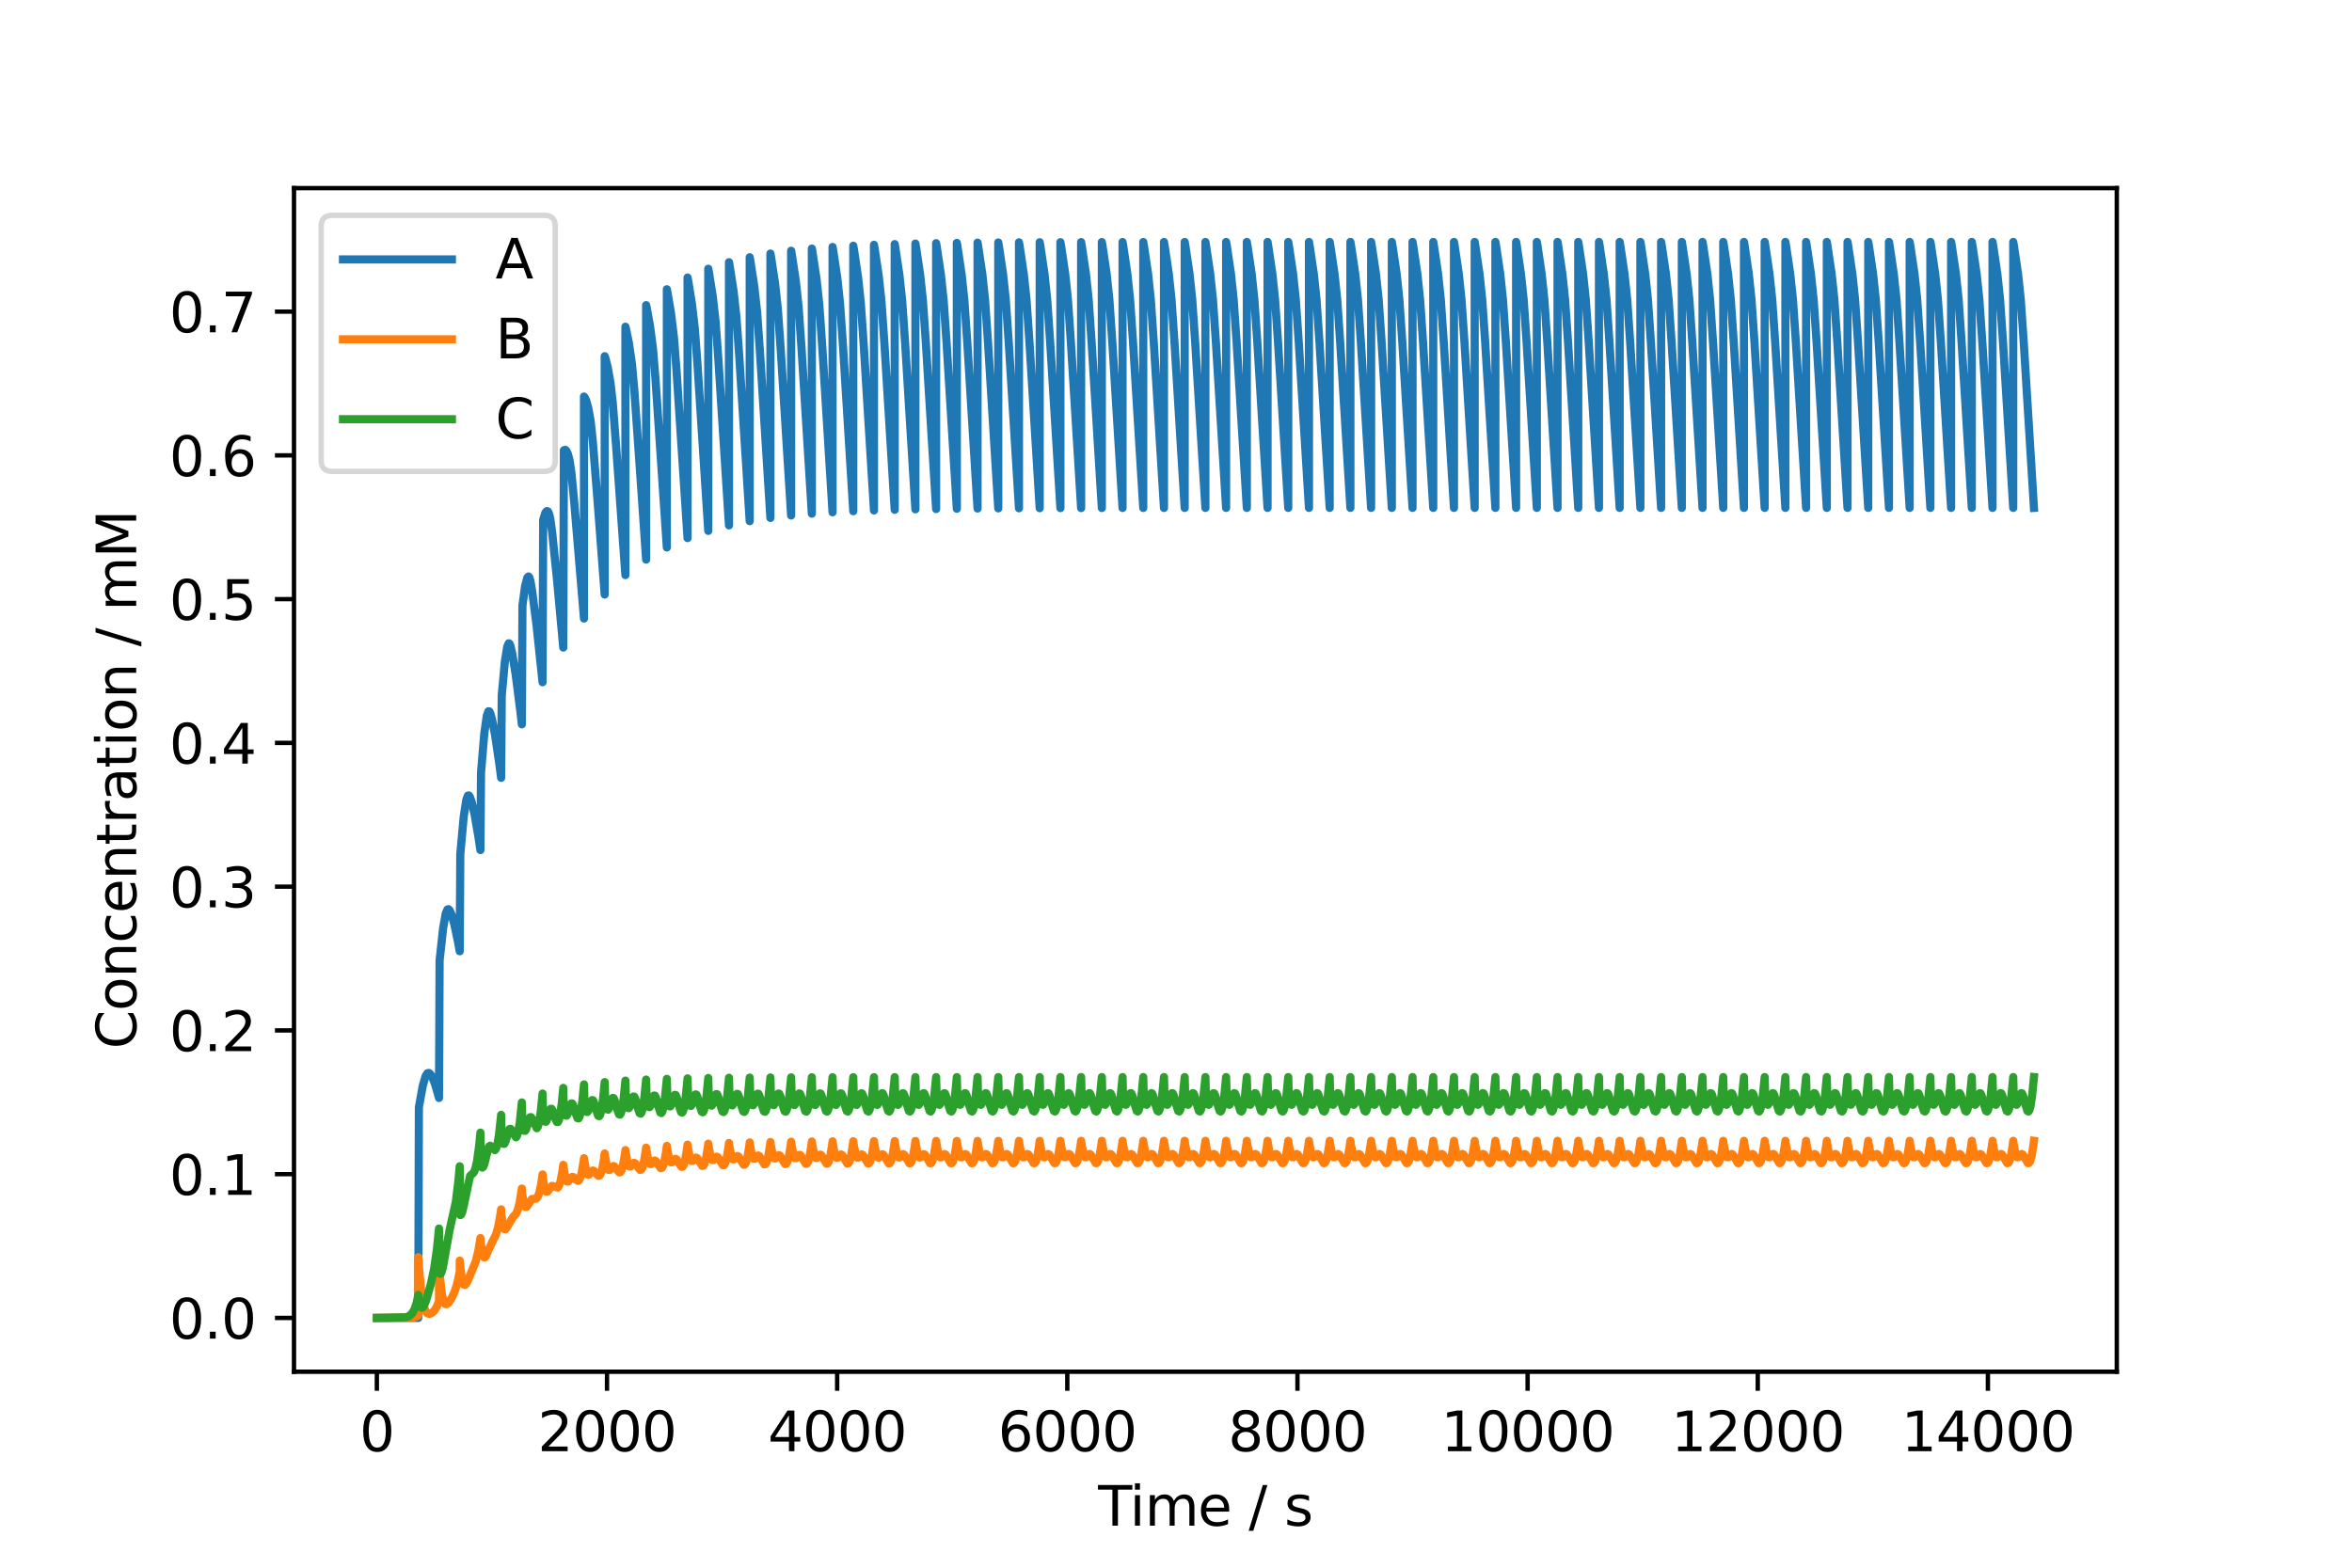 <?xml version="1.0" encoding="utf-8" standalone="no"?>
<!DOCTYPE svg PUBLIC "-//W3C//DTD SVG 1.1//EN"
  "http://www.w3.org/Graphics/SVG/1.1/DTD/svg11.dtd">
<svg xmlns:xlink="http://www.w3.org/1999/xlink" width="432pt" height="288pt" viewBox="0 0 432 288" xmlns="http://www.w3.org/2000/svg" version="1.1">
 <defs>
  <style type="text/css">*{stroke-linejoin: round; stroke-linecap: butt}</style>
 </defs>
 <g id="figure_1">
  <g id="patch_1">
   <path d="M 0 288 
L 432 288 
L 432 0 
L 0 0 
z
" style="fill: #ffffff"/>
  </g>
  <g id="axes_1">
   <g id="patch_2">
    <path d="M 54 252 
L 388.8 252 
L 388.8 34.56 
L 54 34.56 
z
" style="fill: #ffffff"/>
   </g>
   <g id="matplotlib.axis_1">
    <g id="xtick_1">
     <g id="line2d_1">
      <defs>
       <path id="mc9a6df0335" d="M 0 0 
L 0 3.5 
" style="stroke: #000000; stroke-width: 0.8"/>
      </defs>
      <g>
       <use xlink:href="#mc9a6df0335" x="69.218" y="252" style="stroke: #000000; stroke-width: 0.8"/>
      </g>
     </g>
     <g id="text_1">
      <!-- 0 -->
      <g transform="translate(66.037 266.598) scale(0.1 -0.1)">
       <defs>
        <path id="DejaVuSans-30" d="M 2034 4250 
Q 1547 4250 1301 3770 
Q 1056 3291 1056 2328 
Q 1056 1369 1301 889 
Q 1547 409 2034 409 
Q 2525 409 2770 889 
Q 3016 1369 3016 2328 
Q 3016 3291 2770 3770 
Q 2525 4250 2034 4250 
z
M 2034 4750 
Q 2819 4750 3233 4129 
Q 3647 3509 3647 2328 
Q 3647 1150 3233 529 
Q 2819 -91 2034 -91 
Q 1250 -91 836 529 
Q 422 1150 422 2328 
Q 422 3509 836 4129 
Q 1250 4750 2034 4750 
z
" transform="scale(0.016)"/>
       </defs>
       <use xlink:href="#DejaVuSans-30"/>
      </g>
     </g>
    </g>
    <g id="xtick_2">
     <g id="line2d_2">
      <g>
       <use xlink:href="#mc9a6df0335" x="111.491" y="252" style="stroke: #000000; stroke-width: 0.8"/>
      </g>
     </g>
     <g id="text_2">
      <!-- 2000 -->
      <g transform="translate(98.766 266.598) scale(0.1 -0.1)">
       <defs>
        <path id="DejaVuSans-32" d="M 1228 531 
L 3431 531 
L 3431 0 
L 469 0 
L 469 531 
Q 828 903 1448 1529 
Q 2069 2156 2228 2338 
Q 2531 2678 2651 2914 
Q 2772 3150 2772 3378 
Q 2772 3750 2511 3984 
Q 2250 4219 1831 4219 
Q 1534 4219 1204 4116 
Q 875 4013 500 3803 
L 500 4441 
Q 881 4594 1212 4672 
Q 1544 4750 1819 4750 
Q 2544 4750 2975 4387 
Q 3406 4025 3406 3419 
Q 3406 3131 3298 2873 
Q 3191 2616 2906 2266 
Q 2828 2175 2409 1742 
Q 1991 1309 1228 531 
z
" transform="scale(0.016)"/>
       </defs>
       <use xlink:href="#DejaVuSans-32"/>
       <use xlink:href="#DejaVuSans-30" x="63.623"/>
       <use xlink:href="#DejaVuSans-30" x="127.246"/>
       <use xlink:href="#DejaVuSans-30" x="190.869"/>
      </g>
     </g>
    </g>
    <g id="xtick_3">
     <g id="line2d_3">
      <g>
       <use xlink:href="#mc9a6df0335" x="153.764" y="252" style="stroke: #000000; stroke-width: 0.8"/>
      </g>
     </g>
     <g id="text_3">
      <!-- 4000 -->
      <g transform="translate(141.039 266.598) scale(0.1 -0.1)">
       <defs>
        <path id="DejaVuSans-34" d="M 2419 4116 
L 825 1625 
L 2419 1625 
L 2419 4116 
z
M 2253 4666 
L 3047 4666 
L 3047 1625 
L 3713 1625 
L 3713 1100 
L 3047 1100 
L 3047 0 
L 2419 0 
L 2419 1100 
L 313 1100 
L 313 1709 
L 2253 4666 
z
" transform="scale(0.016)"/>
       </defs>
       <use xlink:href="#DejaVuSans-34"/>
       <use xlink:href="#DejaVuSans-30" x="63.623"/>
       <use xlink:href="#DejaVuSans-30" x="127.246"/>
       <use xlink:href="#DejaVuSans-30" x="190.869"/>
      </g>
     </g>
    </g>
    <g id="xtick_4">
     <g id="line2d_4">
      <g>
       <use xlink:href="#mc9a6df0335" x="196.036" y="252" style="stroke: #000000; stroke-width: 0.8"/>
      </g>
     </g>
     <g id="text_4">
      <!-- 6000 -->
      <g transform="translate(183.311 266.598) scale(0.1 -0.1)">
       <defs>
        <path id="DejaVuSans-36" d="M 2113 2584 
Q 1688 2584 1439 2293 
Q 1191 2003 1191 1497 
Q 1191 994 1439 701 
Q 1688 409 2113 409 
Q 2538 409 2786 701 
Q 3034 994 3034 1497 
Q 3034 2003 2786 2293 
Q 2538 2584 2113 2584 
z
M 3366 4563 
L 3366 3988 
Q 3128 4100 2886 4159 
Q 2644 4219 2406 4219 
Q 1781 4219 1451 3797 
Q 1122 3375 1075 2522 
Q 1259 2794 1537 2939 
Q 1816 3084 2150 3084 
Q 2853 3084 3261 2657 
Q 3669 2231 3669 1497 
Q 3669 778 3244 343 
Q 2819 -91 2113 -91 
Q 1303 -91 875 529 
Q 447 1150 447 2328 
Q 447 3434 972 4092 
Q 1497 4750 2381 4750 
Q 2619 4750 2861 4703 
Q 3103 4656 3366 4563 
z
" transform="scale(0.016)"/>
       </defs>
       <use xlink:href="#DejaVuSans-36"/>
       <use xlink:href="#DejaVuSans-30" x="63.623"/>
       <use xlink:href="#DejaVuSans-30" x="127.246"/>
       <use xlink:href="#DejaVuSans-30" x="190.869"/>
      </g>
     </g>
    </g>
    <g id="xtick_5">
     <g id="line2d_5">
      <g>
       <use xlink:href="#mc9a6df0335" x="238.309" y="252" style="stroke: #000000; stroke-width: 0.8"/>
      </g>
     </g>
     <g id="text_5">
      <!-- 8000 -->
      <g transform="translate(225.584 266.598) scale(0.1 -0.1)">
       <defs>
        <path id="DejaVuSans-38" d="M 2034 2216 
Q 1584 2216 1326 1975 
Q 1069 1734 1069 1313 
Q 1069 891 1326 650 
Q 1584 409 2034 409 
Q 2484 409 2743 651 
Q 3003 894 3003 1313 
Q 3003 1734 2745 1975 
Q 2488 2216 2034 2216 
z
M 1403 2484 
Q 997 2584 770 2862 
Q 544 3141 544 3541 
Q 544 4100 942 4425 
Q 1341 4750 2034 4750 
Q 2731 4750 3128 4425 
Q 3525 4100 3525 3541 
Q 3525 3141 3298 2862 
Q 3072 2584 2669 2484 
Q 3125 2378 3379 2068 
Q 3634 1759 3634 1313 
Q 3634 634 3220 271 
Q 2806 -91 2034 -91 
Q 1263 -91 848 271 
Q 434 634 434 1313 
Q 434 1759 690 2068 
Q 947 2378 1403 2484 
z
M 1172 3481 
Q 1172 3119 1398 2916 
Q 1625 2713 2034 2713 
Q 2441 2713 2670 2916 
Q 2900 3119 2900 3481 
Q 2900 3844 2670 4047 
Q 2441 4250 2034 4250 
Q 1625 4250 1398 4047 
Q 1172 3844 1172 3481 
z
" transform="scale(0.016)"/>
       </defs>
       <use xlink:href="#DejaVuSans-38"/>
       <use xlink:href="#DejaVuSans-30" x="63.623"/>
       <use xlink:href="#DejaVuSans-30" x="127.246"/>
       <use xlink:href="#DejaVuSans-30" x="190.869"/>
      </g>
     </g>
    </g>
    <g id="xtick_6">
     <g id="line2d_6">
      <g>
       <use xlink:href="#mc9a6df0335" x="280.582" y="252" style="stroke: #000000; stroke-width: 0.8"/>
      </g>
     </g>
     <g id="text_6">
      <!-- 10000 -->
      <g transform="translate(264.676 266.598) scale(0.1 -0.1)">
       <defs>
        <path id="DejaVuSans-31" d="M 794 531 
L 1825 531 
L 1825 4091 
L 703 3866 
L 703 4441 
L 1819 4666 
L 2450 4666 
L 2450 531 
L 3481 531 
L 3481 0 
L 794 0 
L 794 531 
z
" transform="scale(0.016)"/>
       </defs>
       <use xlink:href="#DejaVuSans-31"/>
       <use xlink:href="#DejaVuSans-30" x="63.623"/>
       <use xlink:href="#DejaVuSans-30" x="127.246"/>
       <use xlink:href="#DejaVuSans-30" x="190.869"/>
       <use xlink:href="#DejaVuSans-30" x="254.492"/>
      </g>
     </g>
    </g>
    <g id="xtick_7">
     <g id="line2d_7">
      <g>
       <use xlink:href="#mc9a6df0335" x="322.855" y="252" style="stroke: #000000; stroke-width: 0.8"/>
      </g>
     </g>
     <g id="text_7">
      <!-- 12000 -->
      <g transform="translate(306.948 266.598) scale(0.1 -0.1)">
       <use xlink:href="#DejaVuSans-31"/>
       <use xlink:href="#DejaVuSans-32" x="63.623"/>
       <use xlink:href="#DejaVuSans-30" x="127.246"/>
       <use xlink:href="#DejaVuSans-30" x="190.869"/>
       <use xlink:href="#DejaVuSans-30" x="254.492"/>
      </g>
     </g>
    </g>
    <g id="xtick_8">
     <g id="line2d_8">
      <g>
       <use xlink:href="#mc9a6df0335" x="365.127" y="252" style="stroke: #000000; stroke-width: 0.8"/>
      </g>
     </g>
     <g id="text_8">
      <!-- 14000 -->
      <g transform="translate(349.221 266.598) scale(0.1 -0.1)">
       <use xlink:href="#DejaVuSans-31"/>
       <use xlink:href="#DejaVuSans-34" x="63.623"/>
       <use xlink:href="#DejaVuSans-30" x="127.246"/>
       <use xlink:href="#DejaVuSans-30" x="190.869"/>
       <use xlink:href="#DejaVuSans-30" x="254.492"/>
      </g>
     </g>
    </g>
    <g id="text_9">
     <!-- Time / s -->
     <g transform="translate(201.699 280.277) scale(0.1 -0.1)">
      <defs>
       <path id="DejaVuSans-54" d="M -19 4666 
L 3928 4666 
L 3928 4134 
L 2272 4134 
L 2272 0 
L 1638 0 
L 1638 4134 
L -19 4134 
L -19 4666 
z
" transform="scale(0.016)"/>
       <path id="DejaVuSans-69" d="M 603 3500 
L 1178 3500 
L 1178 0 
L 603 0 
L 603 3500 
z
M 603 4863 
L 1178 4863 
L 1178 4134 
L 603 4134 
L 603 4863 
z
" transform="scale(0.016)"/>
       <path id="DejaVuSans-6d" d="M 3328 2828 
Q 3544 3216 3844 3400 
Q 4144 3584 4550 3584 
Q 5097 3584 5394 3201 
Q 5691 2819 5691 2113 
L 5691 0 
L 5113 0 
L 5113 2094 
Q 5113 2597 4934 2840 
Q 4756 3084 4391 3084 
Q 3944 3084 3684 2787 
Q 3425 2491 3425 1978 
L 3425 0 
L 2847 0 
L 2847 2094 
Q 2847 2600 2669 2842 
Q 2491 3084 2119 3084 
Q 1678 3084 1418 2786 
Q 1159 2488 1159 1978 
L 1159 0 
L 581 0 
L 581 3500 
L 1159 3500 
L 1159 2956 
Q 1356 3278 1631 3431 
Q 1906 3584 2284 3584 
Q 2666 3584 2933 3390 
Q 3200 3197 3328 2828 
z
" transform="scale(0.016)"/>
       <path id="DejaVuSans-65" d="M 3597 1894 
L 3597 1613 
L 953 1613 
Q 991 1019 1311 708 
Q 1631 397 2203 397 
Q 2534 397 2845 478 
Q 3156 559 3463 722 
L 3463 178 
Q 3153 47 2828 -22 
Q 2503 -91 2169 -91 
Q 1331 -91 842 396 
Q 353 884 353 1716 
Q 353 2575 817 3079 
Q 1281 3584 2069 3584 
Q 2775 3584 3186 3129 
Q 3597 2675 3597 1894 
z
M 3022 2063 
Q 3016 2534 2758 2815 
Q 2500 3097 2075 3097 
Q 1594 3097 1305 2825 
Q 1016 2553 972 2059 
L 3022 2063 
z
" transform="scale(0.016)"/>
       <path id="DejaVuSans-20" transform="scale(0.016)"/>
       <path id="DejaVuSans-2f" d="M 1625 4666 
L 2156 4666 
L 531 -594 
L 0 -594 
L 1625 4666 
z
" transform="scale(0.016)"/>
       <path id="DejaVuSans-73" d="M 2834 3397 
L 2834 2853 
Q 2591 2978 2328 3040 
Q 2066 3103 1784 3103 
Q 1356 3103 1142 2972 
Q 928 2841 928 2578 
Q 928 2378 1081 2264 
Q 1234 2150 1697 2047 
L 1894 2003 
Q 2506 1872 2764 1633 
Q 3022 1394 3022 966 
Q 3022 478 2636 193 
Q 2250 -91 1575 -91 
Q 1294 -91 989 -36 
Q 684 19 347 128 
L 347 722 
Q 666 556 975 473 
Q 1284 391 1588 391 
Q 1994 391 2212 530 
Q 2431 669 2431 922 
Q 2431 1156 2273 1281 
Q 2116 1406 1581 1522 
L 1381 1569 
Q 847 1681 609 1914 
Q 372 2147 372 2553 
Q 372 3047 722 3315 
Q 1072 3584 1716 3584 
Q 2034 3584 2315 3537 
Q 2597 3491 2834 3397 
z
" transform="scale(0.016)"/>
      </defs>
      <use xlink:href="#DejaVuSans-54"/>
      <use xlink:href="#DejaVuSans-69" x="57.959"/>
      <use xlink:href="#DejaVuSans-6d" x="85.742"/>
      <use xlink:href="#DejaVuSans-65" x="183.154"/>
      <use xlink:href="#DejaVuSans-20" x="244.678"/>
      <use xlink:href="#DejaVuSans-2f" x="276.465"/>
      <use xlink:href="#DejaVuSans-20" x="310.156"/>
      <use xlink:href="#DejaVuSans-73" x="341.943"/>
     </g>
    </g>
   </g>
   <g id="matplotlib.axis_2">
    <g id="ytick_1">
     <g id="line2d_9">
      <defs>
       <path id="m5d7ebedcf9" d="M 0 0 
L -3.5 0 
" style="stroke: #000000; stroke-width: 0.8"/>
      </defs>
      <g>
       <use xlink:href="#m5d7ebedcf9" x="54" y="242.116" style="stroke: #000000; stroke-width: 0.8"/>
      </g>
     </g>
     <g id="text_10">
      <!-- 0.0 -->
      <g transform="translate(31.097 245.916) scale(0.1 -0.1)">
       <defs>
        <path id="DejaVuSans-2e" d="M 684 794 
L 1344 794 
L 1344 0 
L 684 0 
L 684 794 
z
" transform="scale(0.016)"/>
       </defs>
       <use xlink:href="#DejaVuSans-30"/>
       <use xlink:href="#DejaVuSans-2e" x="63.623"/>
       <use xlink:href="#DejaVuSans-30" x="95.41"/>
      </g>
     </g>
    </g>
    <g id="ytick_2">
     <g id="line2d_10">
      <g>
       <use xlink:href="#m5d7ebedcf9" x="54" y="215.706" style="stroke: #000000; stroke-width: 0.8"/>
      </g>
     </g>
     <g id="text_11">
      <!-- 0.1 -->
      <g transform="translate(31.097 219.506) scale(0.1 -0.1)">
       <use xlink:href="#DejaVuSans-30"/>
       <use xlink:href="#DejaVuSans-2e" x="63.623"/>
       <use xlink:href="#DejaVuSans-31" x="95.41"/>
      </g>
     </g>
    </g>
    <g id="ytick_3">
     <g id="line2d_11">
      <g>
       <use xlink:href="#m5d7ebedcf9" x="54" y="189.296" style="stroke: #000000; stroke-width: 0.8"/>
      </g>
     </g>
     <g id="text_12">
      <!-- 0.2 -->
      <g transform="translate(31.097 193.096) scale(0.1 -0.1)">
       <use xlink:href="#DejaVuSans-30"/>
       <use xlink:href="#DejaVuSans-2e" x="63.623"/>
       <use xlink:href="#DejaVuSans-32" x="95.41"/>
      </g>
     </g>
    </g>
    <g id="ytick_4">
     <g id="line2d_12">
      <g>
       <use xlink:href="#m5d7ebedcf9" x="54" y="162.886" style="stroke: #000000; stroke-width: 0.8"/>
      </g>
     </g>
     <g id="text_13">
      <!-- 0.3 -->
      <g transform="translate(31.097 166.686) scale(0.1 -0.1)">
       <defs>
        <path id="DejaVuSans-33" d="M 2597 2516 
Q 3050 2419 3304 2112 
Q 3559 1806 3559 1356 
Q 3559 666 3084 287 
Q 2609 -91 1734 -91 
Q 1441 -91 1130 -33 
Q 819 25 488 141 
L 488 750 
Q 750 597 1062 519 
Q 1375 441 1716 441 
Q 2309 441 2620 675 
Q 2931 909 2931 1356 
Q 2931 1769 2642 2001 
Q 2353 2234 1838 2234 
L 1294 2234 
L 1294 2753 
L 1863 2753 
Q 2328 2753 2575 2939 
Q 2822 3125 2822 3475 
Q 2822 3834 2567 4026 
Q 2313 4219 1838 4219 
Q 1578 4219 1281 4162 
Q 984 4106 628 3988 
L 628 4550 
Q 988 4650 1302 4700 
Q 1616 4750 1894 4750 
Q 2613 4750 3031 4423 
Q 3450 4097 3450 3541 
Q 3450 3153 3228 2886 
Q 3006 2619 2597 2516 
z
" transform="scale(0.016)"/>
       </defs>
       <use xlink:href="#DejaVuSans-30"/>
       <use xlink:href="#DejaVuSans-2e" x="63.623"/>
       <use xlink:href="#DejaVuSans-33" x="95.41"/>
      </g>
     </g>
    </g>
    <g id="ytick_5">
     <g id="line2d_13">
      <g>
       <use xlink:href="#m5d7ebedcf9" x="54" y="136.476" style="stroke: #000000; stroke-width: 0.8"/>
      </g>
     </g>
     <g id="text_14">
      <!-- 0.4 -->
      <g transform="translate(31.097 140.276) scale(0.1 -0.1)">
       <use xlink:href="#DejaVuSans-30"/>
       <use xlink:href="#DejaVuSans-2e" x="63.623"/>
       <use xlink:href="#DejaVuSans-34" x="95.41"/>
      </g>
     </g>
    </g>
    <g id="ytick_6">
     <g id="line2d_14">
      <g>
       <use xlink:href="#m5d7ebedcf9" x="54" y="110.066" style="stroke: #000000; stroke-width: 0.8"/>
      </g>
     </g>
     <g id="text_15">
      <!-- 0.5 -->
      <g transform="translate(31.097 113.866) scale(0.1 -0.1)">
       <defs>
        <path id="DejaVuSans-35" d="M 691 4666 
L 3169 4666 
L 3169 4134 
L 1269 4134 
L 1269 2991 
Q 1406 3038 1543 3061 
Q 1681 3084 1819 3084 
Q 2600 3084 3056 2656 
Q 3513 2228 3513 1497 
Q 3513 744 3044 326 
Q 2575 -91 1722 -91 
Q 1428 -91 1123 -41 
Q 819 9 494 109 
L 494 744 
Q 775 591 1075 516 
Q 1375 441 1709 441 
Q 2250 441 2565 725 
Q 2881 1009 2881 1497 
Q 2881 1984 2565 2268 
Q 2250 2553 1709 2553 
Q 1456 2553 1204 2497 
Q 953 2441 691 2322 
L 691 4666 
z
" transform="scale(0.016)"/>
       </defs>
       <use xlink:href="#DejaVuSans-30"/>
       <use xlink:href="#DejaVuSans-2e" x="63.623"/>
       <use xlink:href="#DejaVuSans-35" x="95.41"/>
      </g>
     </g>
    </g>
    <g id="ytick_7">
     <g id="line2d_15">
      <g>
       <use xlink:href="#m5d7ebedcf9" x="54" y="83.656" style="stroke: #000000; stroke-width: 0.8"/>
      </g>
     </g>
     <g id="text_16">
      <!-- 0.6 -->
      <g transform="translate(31.097 87.456) scale(0.1 -0.1)">
       <use xlink:href="#DejaVuSans-30"/>
       <use xlink:href="#DejaVuSans-2e" x="63.623"/>
       <use xlink:href="#DejaVuSans-36" x="95.41"/>
      </g>
     </g>
    </g>
    <g id="ytick_8">
     <g id="line2d_16">
      <g>
       <use xlink:href="#m5d7ebedcf9" x="54" y="57.246" style="stroke: #000000; stroke-width: 0.8"/>
      </g>
     </g>
     <g id="text_17">
      <!-- 0.7 -->
      <g transform="translate(31.097 61.046) scale(0.1 -0.1)">
       <defs>
        <path id="DejaVuSans-37" d="M 525 4666 
L 3525 4666 
L 3525 4397 
L 1831 0 
L 1172 0 
L 2766 4134 
L 525 4134 
L 525 4666 
z
" transform="scale(0.016)"/>
       </defs>
       <use xlink:href="#DejaVuSans-30"/>
       <use xlink:href="#DejaVuSans-2e" x="63.623"/>
       <use xlink:href="#DejaVuSans-37" x="95.41"/>
      </g>
     </g>
    </g>
    <g id="text_18">
     <!-- Concentration / mM -->
     <g transform="translate(25.017 192.698) rotate(-90) scale(0.1 -0.1)">
      <defs>
       <path id="DejaVuSans-43" d="M 4122 4306 
L 4122 3641 
Q 3803 3938 3442 4084 
Q 3081 4231 2675 4231 
Q 1875 4231 1450 3742 
Q 1025 3253 1025 2328 
Q 1025 1406 1450 917 
Q 1875 428 2675 428 
Q 3081 428 3442 575 
Q 3803 722 4122 1019 
L 4122 359 
Q 3791 134 3420 21 
Q 3050 -91 2638 -91 
Q 1578 -91 968 557 
Q 359 1206 359 2328 
Q 359 3453 968 4101 
Q 1578 4750 2638 4750 
Q 3056 4750 3426 4639 
Q 3797 4528 4122 4306 
z
" transform="scale(0.016)"/>
       <path id="DejaVuSans-6f" d="M 1959 3097 
Q 1497 3097 1228 2736 
Q 959 2375 959 1747 
Q 959 1119 1226 758 
Q 1494 397 1959 397 
Q 2419 397 2687 759 
Q 2956 1122 2956 1747 
Q 2956 2369 2687 2733 
Q 2419 3097 1959 3097 
z
M 1959 3584 
Q 2709 3584 3137 3096 
Q 3566 2609 3566 1747 
Q 3566 888 3137 398 
Q 2709 -91 1959 -91 
Q 1206 -91 779 398 
Q 353 888 353 1747 
Q 353 2609 779 3096 
Q 1206 3584 1959 3584 
z
" transform="scale(0.016)"/>
       <path id="DejaVuSans-6e" d="M 3513 2113 
L 3513 0 
L 2938 0 
L 2938 2094 
Q 2938 2591 2744 2837 
Q 2550 3084 2163 3084 
Q 1697 3084 1428 2787 
Q 1159 2491 1159 1978 
L 1159 0 
L 581 0 
L 581 3500 
L 1159 3500 
L 1159 2956 
Q 1366 3272 1645 3428 
Q 1925 3584 2291 3584 
Q 2894 3584 3203 3211 
Q 3513 2838 3513 2113 
z
" transform="scale(0.016)"/>
       <path id="DejaVuSans-63" d="M 3122 3366 
L 3122 2828 
Q 2878 2963 2633 3030 
Q 2388 3097 2138 3097 
Q 1578 3097 1268 2742 
Q 959 2388 959 1747 
Q 959 1106 1268 751 
Q 1578 397 2138 397 
Q 2388 397 2633 464 
Q 2878 531 3122 666 
L 3122 134 
Q 2881 22 2623 -34 
Q 2366 -91 2075 -91 
Q 1284 -91 818 406 
Q 353 903 353 1747 
Q 353 2603 823 3093 
Q 1294 3584 2113 3584 
Q 2378 3584 2631 3529 
Q 2884 3475 3122 3366 
z
" transform="scale(0.016)"/>
       <path id="DejaVuSans-74" d="M 1172 4494 
L 1172 3500 
L 2356 3500 
L 2356 3053 
L 1172 3053 
L 1172 1153 
Q 1172 725 1289 603 
Q 1406 481 1766 481 
L 2356 481 
L 2356 0 
L 1766 0 
Q 1100 0 847 248 
Q 594 497 594 1153 
L 594 3053 
L 172 3053 
L 172 3500 
L 594 3500 
L 594 4494 
L 1172 4494 
z
" transform="scale(0.016)"/>
       <path id="DejaVuSans-72" d="M 2631 2963 
Q 2534 3019 2420 3045 
Q 2306 3072 2169 3072 
Q 1681 3072 1420 2755 
Q 1159 2438 1159 1844 
L 1159 0 
L 581 0 
L 581 3500 
L 1159 3500 
L 1159 2956 
Q 1341 3275 1631 3429 
Q 1922 3584 2338 3584 
Q 2397 3584 2469 3576 
Q 2541 3569 2628 3553 
L 2631 2963 
z
" transform="scale(0.016)"/>
       <path id="DejaVuSans-61" d="M 2194 1759 
Q 1497 1759 1228 1600 
Q 959 1441 959 1056 
Q 959 750 1161 570 
Q 1363 391 1709 391 
Q 2188 391 2477 730 
Q 2766 1069 2766 1631 
L 2766 1759 
L 2194 1759 
z
M 3341 1997 
L 3341 0 
L 2766 0 
L 2766 531 
Q 2569 213 2275 61 
Q 1981 -91 1556 -91 
Q 1019 -91 701 211 
Q 384 513 384 1019 
Q 384 1609 779 1909 
Q 1175 2209 1959 2209 
L 2766 2209 
L 2766 2266 
Q 2766 2663 2505 2880 
Q 2244 3097 1772 3097 
Q 1472 3097 1187 3025 
Q 903 2953 641 2809 
L 641 3341 
Q 956 3463 1253 3523 
Q 1550 3584 1831 3584 
Q 2591 3584 2966 3190 
Q 3341 2797 3341 1997 
z
" transform="scale(0.016)"/>
       <path id="DejaVuSans-4d" d="M 628 4666 
L 1569 4666 
L 2759 1491 
L 3956 4666 
L 4897 4666 
L 4897 0 
L 4281 0 
L 4281 4097 
L 3078 897 
L 2444 897 
L 1241 4097 
L 1241 0 
L 628 0 
L 628 4666 
z
" transform="scale(0.016)"/>
      </defs>
      <use xlink:href="#DejaVuSans-43"/>
      <use xlink:href="#DejaVuSans-6f" x="69.824"/>
      <use xlink:href="#DejaVuSans-6e" x="131.006"/>
      <use xlink:href="#DejaVuSans-63" x="194.385"/>
      <use xlink:href="#DejaVuSans-65" x="249.365"/>
      <use xlink:href="#DejaVuSans-6e" x="310.889"/>
      <use xlink:href="#DejaVuSans-74" x="374.268"/>
      <use xlink:href="#DejaVuSans-72" x="413.477"/>
      <use xlink:href="#DejaVuSans-61" x="454.59"/>
      <use xlink:href="#DejaVuSans-74" x="515.869"/>
      <use xlink:href="#DejaVuSans-69" x="555.078"/>
      <use xlink:href="#DejaVuSans-6f" x="582.861"/>
      <use xlink:href="#DejaVuSans-6e" x="644.043"/>
      <use xlink:href="#DejaVuSans-20" x="707.422"/>
      <use xlink:href="#DejaVuSans-2f" x="739.209"/>
      <use xlink:href="#DejaVuSans-20" x="772.9"/>
      <use xlink:href="#DejaVuSans-6d" x="804.688"/>
      <use xlink:href="#DejaVuSans-4d" x="902.1"/>
     </g>
    </g>
   </g>
   <g id="line2d_17">
    <path d="M 69.218 242.116 
L 76.827 242.116 
L 76.939 203.418 
L 77.639 199.527 
L 78.163 197.694 
L 78.505 197.162 
L 78.761 197.113 
L 79.034 197.311 
L 79.402 197.888 
L 79.892 199.117 
L 80.585 201.525 
L 80.632 201.707 
L 80.744 176.437 
L 81.391 170.505 
L 81.877 167.807 
L 82.19 167.072 
L 82.39 167.029 
L 82.6 167.258 
L 82.938 168.02 
L 83.434 169.743 
L 84.126 173.041 
L 84.436 174.754 
L 84.548 156.877 
L 85.17 150.061 
L 85.645 146.951 
L 85.943 146.153 
L 86.121 146.13 
L 86.309 146.402 
L 86.637 147.346 
L 87.165 149.62 
L 87.894 153.85 
L 88.241 156.164 
L 88.353 141.928 
L 88.951 134.749 
L 89.416 131.473 
L 89.704 130.673 
L 89.862 130.676 
L 90.04 130.992 
L 90.361 132.117 
L 90.925 134.995 
L 91.692 140.175 
L 92.045 142.901 
L 92.157 127.776 
L 92.726 121.568 
L 93.172 118.787 
L 93.44 118.182 
L 93.578 118.238 
L 93.757 118.649 
L 94.085 120.071 
L 94.726 123.988 
L 95.582 130.708 
L 95.85 133.068 
L 95.962 111.217 
L 96.463 107.589 
L 96.854 106.127 
L 97.08 105.904 
L 97.218 106.056 
L 97.418 106.701 
L 97.761 108.701 
L 98.577 115.125 
L 99.655 125.332 
L 99.767 95.518 
L 100.158 94.212 
L 100.443 93.882 
L 100.631 93.944 
L 100.823 94.289 
L 101.064 95.261 
L 101.411 97.761 
L 102.326 106.647 
L 103.459 118.958 
L 103.571 82.723 
L 103.808 82.629 
L 104.017 82.8 
L 104.294 83.364 
L 104.615 84.564 
L 104.943 86.759 
L 105.452 92.043 
L 107.264 113.628 
L 107.266 72.849 
L 107.376 72.971 
L 107.661 73.564 
L 108.056 74.966 
L 108.477 77.295 
L 108.866 80.87 
L 109.77 92.191 
L 111.068 109.22 
L 111.07 65.44 
L 111.18 65.744 
L 111.605 67.376 
L 112.133 70.343 
L 112.541 73.934 
L 113.159 81.905 
L 114.873 105.648 
L 114.875 60.022 
L 114.985 60.44 
L 115.509 63.008 
L 116.071 66.874 
L 116.502 71.58 
L 117.764 89.456 
L 118.677 102.806 
L 118.679 56.057 
L 118.789 56.547 
L 119.381 59.822 
L 119.941 64.112 
L 120.4 69.663 
L 122.41 99.483 
L 122.482 100.579 
L 122.484 53.142 
L 122.594 53.678 
L 123.236 57.485 
L 123.784 61.963 
L 124.264 68.113 
L 126.286 98.853 
L 126.288 50.984 
L 126.398 51.549 
L 127.075 55.724 
L 127.612 60.3 
L 128.106 66.862 
L 130.091 97.527 
L 130.093 49.376 
L 130.203 49.959 
L 130.905 54.406 
L 131.433 59.043 
L 131.94 65.934 
L 133.895 96.512 
L 133.898 48.17 
L 134.007 48.767 
L 134.726 53.399 
L 135.248 58.069 
L 135.764 65.185 
L 137.7 95.739 
L 137.702 47.263 
L 137.812 47.869 
L 138.543 52.639 
L 139.059 57.314 
L 139.579 64.559 
L 141.505 95.151 
L 141.507 46.578 
L 141.617 47.191 
L 142.358 52.073 
L 142.87 56.761 
L 143.396 64.158 
L 145.309 94.705 
L 145.311 46.06 
L 145.421 46.679 
L 146.171 51.647 
L 146.681 56.359 
L 147.211 63.87 
L 149.114 94.367 
L 149.116 45.668 
L 149.226 46.29 
L 149.98 51.309 
L 150.488 56.024 
L 151.02 63.593 
L 152.918 94.11 
L 152.92 45.371 
L 153.03 45.996 
L 153.789 51.06 
L 154.294 55.776 
L 154.829 63.399 
L 156.723 93.915 
L 156.725 45.146 
L 156.835 45.774 
L 157.598 50.88 
L 158.101 55.594 
L 158.638 63.268 
L 160.527 93.768 
L 160.529 44.976 
L 160.639 45.605 
L 161.404 50.735 
L 161.907 55.462 
L 162.446 63.185 
L 164.332 93.656 
L 164.334 44.847 
L 164.444 45.477 
L 165.211 50.629 
L 165.712 55.343 
L 166.251 63.072 
L 168.136 93.571 
L 168.138 44.749 
L 168.248 45.38 
L 169.016 50.536 
L 169.517 55.252 
L 170.056 62.986 
L 171.941 93.507 
L 171.943 44.675 
L 172.053 45.307 
L 172.822 50.482 
L 173.323 55.209 
L 173.864 62.987 
L 175.745 93.459 
L 175.748 44.619 
L 175.857 45.251 
L 176.627 50.429 
L 177.128 55.157 
L 177.669 62.938 
L 179.55 93.422 
L 179.552 44.576 
L 179.662 45.209 
L 180.434 50.405 
L 180.932 55.118 
L 181.473 62.901 
L 183.355 93.394 
L 183.357 44.544 
L 183.467 45.177 
L 184.238 50.374 
L 184.737 55.088 
L 185.278 62.872 
L 187.159 93.373 
L 187.161 44.52 
L 187.271 45.153 
L 188.043 50.351 
L 188.541 55.066 
L 189.083 62.851 
L 190.964 93.357 
L 190.966 44.501 
L 191.076 45.135 
L 191.847 50.334 
L 192.346 55.049 
L 192.887 62.834 
L 194.768 93.344 
L 194.77 44.487 
L 194.88 45.121 
L 195.652 50.32 
L 196.15 55.036 
L 196.692 62.822 
L 198.573 93.335 
L 198.575 44.477 
L 198.685 45.11 
L 199.456 50.31 
L 199.955 55.026 
L 200.496 62.813 
L 202.377 93.328 
L 202.379 44.469 
L 202.489 45.102 
L 203.261 50.303 
L 203.76 55.019 
L 204.301 62.806 
L 206.182 93.323 
L 206.184 44.463 
L 206.294 45.096 
L 207.065 50.297 
L 207.564 55.013 
L 208.105 62.8 
L 209.986 93.319 
L 209.988 44.458 
L 210.098 45.092 
L 210.87 50.292 
L 211.369 55.009 
L 211.91 62.796 
L 213.791 93.316 
L 213.793 44.455 
L 213.903 45.088 
L 214.674 50.289 
L 215.173 55.006 
L 215.714 62.793 
L 217.595 93.314 
L 217.598 44.452 
L 217.707 45.086 
L 218.479 50.287 
L 218.978 55.003 
L 219.519 62.791 
L 221.4 93.312 
L 221.402 44.45 
L 221.512 45.084 
L 222.284 50.285 
L 222.782 55.001 
L 223.323 62.789 
L 225.205 93.311 
L 225.207 44.448 
L 225.317 45.082 
L 226.088 50.283 
L 226.587 55 
L 227.128 62.788 
L 229.009 93.31 
L 229.011 44.447 
L 229.121 45.081 
L 229.893 50.282 
L 230.391 54.999 
L 230.933 62.787 
L 232.814 93.309 
L 232.816 44.446 
L 232.926 45.08 
L 233.697 50.281 
L 234.196 54.998 
L 234.737 62.786 
L 236.618 93.308 
L 236.62 44.446 
L 236.73 45.08 
L 237.502 50.281 
L 238 54.997 
L 238.542 62.785 
L 240.423 93.308 
L 240.425 44.445 
L 240.535 45.079 
L 241.306 50.28 
L 241.805 54.997 
L 242.346 62.785 
L 244.227 93.307 
L 244.229 44.445 
L 244.339 45.079 
L 245.111 50.28 
L 245.61 54.997 
L 246.151 62.785 
L 248.032 93.307 
L 248.034 44.445 
L 248.144 45.078 
L 248.915 50.28 
L 249.414 54.996 
L 249.955 62.784 
L 251.836 93.307 
L 251.838 44.444 
L 251.948 45.078 
L 252.72 50.279 
L 253.219 54.996 
L 253.76 62.784 
L 255.641 93.307 
L 255.643 44.444 
L 255.753 45.078 
L 256.524 50.279 
L 257.023 54.996 
L 257.564 62.784 
L 259.445 93.307 
L 259.448 44.444 
L 259.557 45.078 
L 260.329 50.279 
L 260.828 54.996 
L 261.369 62.784 
L 263.25 93.307 
L 263.252 44.444 
L 263.362 45.078 
L 264.134 50.279 
L 264.632 54.996 
L 265.173 62.784 
L 267.055 93.307 
L 267.057 44.444 
L 267.167 45.078 
L 267.938 50.279 
L 268.437 54.996 
L 268.978 62.784 
L 270.859 93.307 
L 270.861 44.444 
L 270.971 45.078 
L 271.743 50.279 
L 272.241 54.996 
L 272.783 62.784 
L 274.664 93.306 
L 274.666 44.444 
L 274.776 45.078 
L 275.547 50.279 
L 276.046 54.996 
L 276.587 62.784 
L 278.468 93.306 
L 278.47 44.444 
L 278.58 45.078 
L 279.352 50.279 
L 279.851 54.996 
L 280.392 62.784 
L 282.273 93.306 
L 282.275 44.444 
L 282.385 45.078 
L 283.156 50.279 
L 283.655 54.995 
L 284.196 62.784 
L 286.077 93.306 
L 286.079 44.444 
L 286.189 45.078 
L 286.961 50.279 
L 287.46 54.995 
L 288.001 62.784 
L 289.882 93.306 
L 289.884 44.444 
L 289.994 45.078 
L 290.765 50.279 
L 291.264 54.995 
L 291.805 62.784 
L 293.686 93.306 
L 293.688 44.444 
L 293.798 45.078 
L 294.57 50.279 
L 295.069 54.995 
L 295.61 62.784 
L 297.491 93.306 
L 297.493 44.444 
L 297.603 45.078 
L 298.374 50.279 
L 298.873 54.995 
L 299.414 62.784 
L 301.295 93.306 
L 301.298 44.444 
L 301.407 45.078 
L 302.179 50.279 
L 302.678 54.995 
L 303.219 62.784 
L 305.1 93.306 
L 305.102 44.444 
L 305.212 45.078 
L 305.983 50.279 
L 306.482 54.995 
L 307.023 62.784 
L 308.905 93.306 
L 308.907 44.444 
L 309.017 45.078 
L 309.788 50.279 
L 310.287 54.995 
L 310.828 62.784 
L 312.709 93.306 
L 312.711 44.444 
L 312.821 45.078 
L 313.593 50.279 
L 314.091 54.995 
L 314.632 62.784 
L 316.514 93.306 
L 316.516 44.444 
L 316.626 45.078 
L 317.397 50.279 
L 317.896 54.995 
L 318.437 62.784 
L 320.318 93.306 
L 320.32 44.444 
L 320.43 45.078 
L 321.202 50.279 
L 321.7 54.995 
L 322.242 62.784 
L 324.123 93.306 
L 324.125 44.444 
L 324.235 45.078 
L 325.006 50.279 
L 325.505 54.995 
L 326.046 62.784 
L 327.927 93.306 
L 327.929 44.444 
L 328.039 45.078 
L 328.811 50.279 
L 329.31 54.995 
L 329.851 62.784 
L 331.732 93.306 
L 331.734 44.444 
L 331.844 45.078 
L 332.615 50.279 
L 333.114 54.995 
L 333.655 62.784 
L 335.536 93.306 
L 335.538 44.444 
L 335.648 45.078 
L 336.42 50.279 
L 336.919 54.995 
L 337.46 62.784 
L 339.341 93.306 
L 339.343 44.444 
L 339.453 45.078 
L 340.224 50.279 
L 340.723 54.995 
L 341.264 62.784 
L 343.145 93.306 
L 343.148 44.444 
L 343.257 45.078 
L 344.029 50.279 
L 344.528 54.995 
L 345.069 62.784 
L 346.95 93.306 
L 346.952 44.444 
L 347.062 45.078 
L 347.834 50.279 
L 348.332 54.995 
L 348.873 62.784 
L 350.755 93.306 
L 350.757 44.444 
L 350.867 45.078 
L 351.638 50.279 
L 352.137 54.995 
L 352.678 62.784 
L 354.559 93.306 
L 354.561 44.444 
L 354.671 45.078 
L 355.443 50.279 
L 355.941 54.995 
L 356.483 62.784 
L 358.364 93.306 
L 358.366 44.444 
L 358.476 45.078 
L 359.247 50.279 
L 359.746 54.995 
L 360.287 62.784 
L 362.168 93.306 
L 362.17 44.444 
L 362.28 45.078 
L 363.052 50.279 
L 363.55 54.995 
L 364.092 62.784 
L 365.973 93.306 
L 365.975 44.444 
L 366.085 45.078 
L 366.856 50.279 
L 367.355 54.995 
L 367.896 62.784 
L 369.777 93.306 
L 369.779 44.444 
L 369.889 45.078 
L 370.661 50.279 
L 371.16 54.995 
L 371.701 62.784 
L 373.582 93.306 
L 373.582 93.306 
" clip-path="url(#pb25f569eef)" style="fill: none; stroke: #1f77b4; stroke-width: 1.5; stroke-linecap: square"/>
   </g>
   <g id="line2d_18">
    <path d="M 69.218 242.116 
L 76.068 242.006 
L 76.696 241.766 
L 76.827 241.669 
L 76.829 230.951 
L 76.939 232.691 
L 77.381 237.543 
L 77.791 239.862 
L 78.174 240.894 
L 78.531 241.291 
L 78.884 241.369 
L 79.29 241.219 
L 79.759 240.798 
L 80.22 240.074 
L 80.632 239.007 
L 80.634 232.445 
L 80.744 233.977 
L 81.143 237.646 
L 81.496 239.126 
L 81.79 239.567 
L 82.035 239.59 
L 82.34 239.362 
L 82.836 238.672 
L 83.439 237.453 
L 83.954 235.894 
L 84.424 233.718 
L 84.436 233.645 
L 84.438 231.588 
L 84.546 232.786 
L 84.906 235.253 
L 85.197 236 
L 85.402 236.063 
L 85.614 235.854 
L 86.017 235.061 
L 87.366 231.783 
L 87.844 229.842 
L 88.241 227.442 
L 88.285 228.176 
L 88.63 230.383 
L 88.902 230.981 
L 89.082 230.979 
L 89.291 230.691 
L 89.756 229.547 
L 90.405 228.192 
L 91.115 226.757 
L 91.523 225.3 
L 91.948 222.881 
L 92.045 222.167 
L 92.05 222.945 
L 92.398 225.181 
L 92.677 225.809 
L 92.861 225.816 
L 93.068 225.539 
L 94.267 223.511 
L 94.768 223.009 
L 95.091 222.298 
L 95.444 220.922 
L 95.85 218.345 
L 95.897 219.236 
L 96.247 221.207 
L 96.522 221.74 
L 96.706 221.728 
L 96.932 221.424 
L 97.689 220.274 
L 98.023 220.243 
L 98.498 220.194 
L 98.754 219.895 
L 99.039 219.17 
L 99.38 217.624 
L 99.655 215.752 
L 99.705 216.387 
L 100.062 218.361 
L 100.346 218.922 
L 100.536 218.92 
L 100.771 218.631 
L 101.364 217.866 
L 101.624 217.897 
L 102.438 218.182 
L 102.669 217.858 
L 102.948 217.025 
L 103.294 215.2 
L 103.459 213.996 
L 103.512 214.496 
L 103.875 216.483 
L 104.163 217.057 
L 104.355 217.062 
L 104.598 216.778 
L 105.108 216.202 
L 105.344 216.26 
L 105.727 216.655 
L 106.12 216.933 
L 106.332 216.833 
L 106.56 216.432 
L 106.847 215.411 
L 107.209 213.203 
L 107.264 212.771 
L 107.316 213.222 
L 107.684 215.217 
L 107.974 215.796 
L 108.168 215.803 
L 108.418 215.518 
L 108.878 215.039 
L 109.103 215.111 
L 109.436 215.516 
L 109.92 216.019 
L 110.13 215.959 
L 110.343 215.625 
L 110.616 214.724 
L 110.963 212.718 
L 111.068 211.902 
L 111.123 212.354 
L 111.493 214.34 
L 111.783 214.917 
L 111.977 214.922 
L 112.231 214.636 
L 112.662 214.212 
L 112.88 214.294 
L 113.195 214.713 
L 113.736 215.378 
L 113.943 215.33 
L 114.152 215.008 
L 114.42 214.121 
L 114.765 212.119 
L 114.873 211.282 
L 114.928 211.724 
L 115.3 213.715 
L 115.589 214.291 
L 115.784 214.297 
L 116.039 214.011 
L 116.454 213.62 
L 116.665 213.708 
L 116.969 214.138 
L 117.549 214.924 
L 117.754 214.883 
L 117.959 214.57 
L 118.225 213.691 
L 118.567 211.695 
L 118.677 210.837 
L 118.734 211.289 
L 119.106 213.27 
L 119.396 213.844 
L 119.59 213.849 
L 119.85 213.559 
L 120.25 213.194 
L 120.459 213.289 
L 120.759 213.732 
L 121.359 214.6 
L 121.562 214.563 
L 121.765 214.254 
L 122.029 213.381 
L 122.37 211.392 
L 122.482 210.514 
L 122.539 210.964 
L 122.911 212.944 
L 123.2 213.52 
L 123.395 213.527 
L 123.655 213.238 
L 124.048 212.885 
L 124.255 212.983 
L 124.551 213.432 
L 125.168 214.364 
L 125.371 214.33 
L 125.572 214.023 
L 125.836 213.145 
L 126.176 211.143 
L 126.286 210.278 
L 126.343 210.727 
L 126.718 212.713 
L 127.007 213.286 
L 127.202 213.29 
L 127.464 212.998 
L 127.848 212.658 
L 128.053 212.758 
L 128.345 213.209 
L 128.979 214.193 
L 129.18 214.157 
L 129.381 213.846 
L 129.645 212.959 
L 129.987 210.923 
L 130.091 210.102 
L 130.148 210.552 
L 130.522 212.538 
L 130.812 213.112 
L 131.006 213.117 
L 131.268 212.825 
L 131.651 212.491 
L 131.856 212.594 
L 132.147 213.054 
L 132.784 214.064 
L 132.984 214.032 
L 133.183 213.728 
L 133.445 212.854 
L 133.786 210.842 
L 133.895 209.972 
L 133.953 210.423 
L 134.327 212.409 
L 134.616 212.983 
L 134.809 212.989 
L 135.069 212.702 
L 135.453 212.366 
L 135.656 212.469 
L 135.946 212.93 
L 136.592 213.97 
L 136.791 213.937 
L 136.99 213.631 
L 137.252 212.752 
L 137.592 210.731 
L 137.7 209.875 
L 137.757 210.327 
L 138.131 212.312 
L 138.421 212.887 
L 138.613 212.893 
L 138.873 212.606 
L 139.256 212.273 
L 139.459 212.377 
L 139.746 212.838 
L 140.399 213.9 
L 140.598 213.866 
L 140.796 213.557 
L 141.059 212.673 
L 141.399 210.643 
L 141.505 209.802 
L 141.562 210.255 
L 141.936 212.24 
L 142.225 212.816 
L 142.418 212.821 
L 142.678 212.534 
L 143.058 212.203 
L 143.261 212.308 
L 143.548 212.771 
L 144.204 213.846 
L 144.402 213.814 
L 144.601 213.506 
L 144.863 212.622 
L 145.203 210.59 
L 145.309 209.747 
L 145.366 210.202 
L 145.74 212.187 
L 146.03 212.762 
L 146.222 212.768 
L 146.482 212.481 
L 146.863 212.151 
L 147.063 212.255 
L 147.349 212.716 
L 148.01 213.807 
L 148.207 213.775 
L 148.406 213.467 
L 148.668 212.583 
L 149.008 210.55 
L 149.114 209.706 
L 149.171 210.162 
L 149.545 212.146 
L 149.834 212.722 
L 150.027 212.728 
L 150.287 212.44 
L 150.667 212.112 
L 150.868 212.217 
L 151.153 212.68 
L 151.815 213.777 
L 152.011 213.746 
L 152.21 213.439 
L 152.472 212.554 
L 152.812 210.519 
L 152.918 209.676 
L 152.975 210.131 
L 153.349 212.116 
L 153.639 212.692 
L 153.831 212.698 
L 154.093 212.407 
L 154.47 212.082 
L 154.67 212.187 
L 154.956 212.65 
L 155.622 213.756 
L 155.818 213.722 
L 156.017 213.412 
L 156.279 212.523 
L 156.619 210.481 
L 156.723 209.653 
L 156.78 210.109 
L 157.154 212.094 
L 157.443 212.669 
L 157.636 212.675 
L 157.898 212.385 
L 158.274 212.06 
L 158.475 212.166 
L 158.76 212.63 
L 159.426 213.739 
L 159.623 213.705 
L 159.821 213.396 
L 160.083 212.506 
L 160.424 210.464 
L 160.527 209.635 
L 160.584 210.092 
L 160.958 212.077 
L 161.248 212.652 
L 161.44 212.658 
L 161.702 212.368 
L 162.079 212.044 
L 162.279 212.15 
L 162.565 212.615 
L 163.231 213.726 
L 163.427 213.693 
L 163.626 213.383 
L 163.888 212.494 
L 164.228 210.451 
L 164.332 209.622 
L 164.389 210.079 
L 164.763 212.064 
L 165.053 212.639 
L 165.245 212.645 
L 165.507 212.355 
L 165.883 212.031 
L 166.084 212.137 
L 166.369 212.603 
L 167.035 213.717 
L 167.232 213.684 
L 167.43 213.374 
L 167.692 212.484 
L 168.033 210.441 
L 168.136 209.612 
L 168.193 210.07 
L 168.568 212.054 
L 168.857 212.63 
L 169.049 212.635 
L 169.312 212.345 
L 169.688 212.022 
L 169.889 212.128 
L 170.174 212.595 
L 170.84 213.709 
L 171.036 213.677 
L 171.235 213.367 
L 171.497 212.477 
L 171.837 210.434 
L 171.941 209.605 
L 171.998 210.062 
L 172.372 212.047 
L 172.662 212.622 
L 172.854 212.628 
L 173.116 212.338 
L 173.492 212.015 
L 173.693 212.121 
L 173.978 212.589 
L 174.644 213.704 
L 174.841 213.671 
L 175.04 213.362 
L 175.302 212.472 
L 175.642 210.428 
L 175.745 209.599 
L 175.803 210.057 
L 176.177 212.041 
L 176.466 212.617 
L 176.659 212.623 
L 176.921 212.332 
L 177.297 212.009 
L 177.498 212.116 
L 177.783 212.584 
L 178.449 213.7 
L 178.645 213.667 
L 178.844 213.358 
L 179.106 212.468 
L 179.446 210.424 
L 179.55 209.595 
L 179.607 210.053 
L 179.981 212.037 
L 180.271 212.613 
L 180.463 212.618 
L 180.725 212.328 
L 181.101 212.005 
L 181.302 212.112 
L 181.588 212.58 
L 182.253 213.697 
L 182.45 213.664 
L 182.649 213.355 
L 182.911 212.465 
L 183.251 210.421 
L 183.355 209.592 
L 183.412 210.05 
L 183.786 212.034 
L 184.075 212.61 
L 184.268 212.615 
L 184.53 212.325 
L 184.906 212.002 
L 185.107 212.109 
L 185.392 212.577 
L 186.058 213.694 
L 186.254 213.662 
L 186.453 213.353 
L 186.715 212.463 
L 187.056 210.418 
L 187.159 209.589 
L 187.216 210.047 
L 187.59 212.032 
L 187.88 212.607 
L 188.072 212.613 
L 188.334 212.323 
L 188.71 212 
L 188.911 212.107 
L 189.197 212.575 
L 189.862 213.693 
L 190.059 213.66 
L 190.258 213.351 
L 190.52 212.461 
L 190.86 210.417 
L 190.964 209.587 
L 191.021 210.046 
L 191.395 212.03 
L 191.684 212.606 
L 191.877 212.611 
L 192.139 212.321 
L 192.515 211.998 
L 192.716 212.105 
L 193.001 212.574 
L 193.667 213.691 
L 193.864 213.659 
L 194.062 213.35 
L 194.324 212.46 
L 194.665 210.415 
L 194.768 209.586 
L 194.825 210.044 
L 195.199 212.029 
L 195.489 212.604 
L 195.681 212.61 
L 195.943 212.319 
L 196.32 211.997 
L 196.52 212.104 
L 196.806 212.572 
L 197.472 213.69 
L 197.668 213.658 
L 197.867 213.349 
L 198.129 212.459 
L 198.469 210.414 
L 198.573 209.585 
L 198.63 210.043 
L 199.004 212.027 
L 199.293 212.603 
L 199.486 212.609 
L 199.748 212.318 
L 200.124 211.996 
L 200.325 212.103 
L 200.61 212.572 
L 201.276 213.69 
L 201.473 213.657 
L 201.671 213.348 
L 201.933 212.458 
L 202.274 210.413 
L 202.377 209.584 
L 202.434 210.042 
L 202.808 212.027 
L 203.098 212.602 
L 203.29 212.608 
L 203.552 212.318 
L 203.929 211.995 
L 204.129 212.102 
L 204.415 212.571 
L 205.081 213.689 
L 205.277 213.657 
L 205.476 213.347 
L 205.738 212.457 
L 206.078 210.413 
L 206.182 209.584 
L 206.239 210.042 
L 206.613 212.026 
L 206.903 212.602 
L 207.095 212.607 
L 207.357 212.317 
L 207.733 211.995 
L 207.934 212.102 
L 208.219 212.57 
L 208.885 213.689 
L 209.082 213.656 
L 209.278 213.352 
L 209.54 212.466 
L 209.881 210.428 
L 209.986 209.583 
L 210.043 210.041 
L 210.418 212.026 
L 210.707 212.601 
L 210.899 212.607 
L 211.162 212.317 
L 211.538 211.994 
L 211.739 212.102 
L 212.024 212.57 
L 212.69 213.688 
L 212.886 213.656 
L 213.083 213.352 
L 213.345 212.466 
L 213.685 210.428 
L 213.791 209.583 
L 213.848 210.041 
L 214.222 212.025 
L 214.512 212.601 
L 214.704 212.607 
L 214.966 212.316 
L 215.342 211.994 
L 215.543 212.101 
L 215.828 212.57 
L 216.494 213.688 
L 216.691 213.656 
L 216.887 213.351 
L 217.149 212.466 
L 217.49 210.428 
L 217.595 209.583 
L 217.653 210.041 
L 218.027 212.025 
L 218.316 212.601 
L 218.509 212.606 
L 218.771 212.316 
L 219.147 211.993 
L 219.348 212.101 
L 219.633 212.569 
L 220.299 213.688 
L 220.495 213.655 
L 220.692 213.351 
L 220.954 212.466 
L 221.294 210.428 
L 221.4 209.582 
L 221.457 210.041 
L 221.831 212.025 
L 222.121 212.601 
L 222.313 212.606 
L 222.575 212.316 
L 222.951 211.993 
L 223.152 212.101 
L 223.438 212.569 
L 224.103 213.688 
L 224.3 213.655 
L 224.496 213.351 
L 224.759 212.466 
L 225.099 210.427 
L 225.205 209.582 
L 225.262 210.041 
L 225.636 212.025 
L 225.925 212.6 
L 226.118 212.606 
L 226.38 212.316 
L 226.756 211.993 
L 226.957 212.101 
L 227.242 212.569 
L 227.908 213.688 
L 228.104 213.655 
L 228.301 213.351 
L 228.563 212.465 
L 228.903 210.427 
L 229.009 209.582 
L 229.066 210.04 
L 229.44 212.025 
L 229.73 212.6 
L 229.922 212.606 
L 230.184 212.316 
L 230.56 211.993 
L 230.761 212.101 
L 231.047 212.569 
L 231.712 213.687 
L 231.909 213.655 
L 232.106 213.351 
L 232.368 212.465 
L 232.708 210.427 
L 232.814 209.582 
L 232.871 210.04 
L 233.245 212.025 
L 233.534 212.6 
L 233.727 212.606 
L 233.989 212.316 
L 234.365 211.993 
L 234.566 212.1 
L 234.851 212.569 
L 235.517 213.687 
L 235.714 213.655 
L 235.91 213.351 
L 236.172 212.465 
L 236.512 210.427 
L 236.618 209.582 
L 236.675 210.04 
L 237.049 212.025 
L 237.339 212.6 
L 237.531 212.606 
L 237.793 212.315 
L 238.17 211.993 
L 238.37 212.1 
L 238.656 212.569 
L 239.322 213.687 
L 239.518 213.655 
L 239.715 213.351 
L 239.977 212.465 
L 240.317 210.427 
L 240.423 209.582 
L 240.48 210.04 
L 240.854 212.024 
L 241.143 212.6 
L 241.336 212.606 
L 241.598 212.315 
L 241.974 211.993 
L 242.175 212.1 
L 242.46 212.569 
L 243.126 213.687 
L 243.323 213.655 
L 243.519 213.351 
L 243.781 212.465 
L 244.122 210.427 
L 244.227 209.582 
L 244.284 210.04 
L 244.658 212.024 
L 244.948 212.6 
L 245.14 212.606 
L 245.402 212.315 
L 245.779 211.993 
L 245.979 212.1 
L 246.265 212.569 
L 246.931 213.687 
L 247.127 213.655 
L 247.324 213.351 
L 247.586 212.465 
L 247.926 210.427 
L 248.032 209.582 
L 248.089 210.04 
L 248.463 212.024 
L 248.753 212.6 
L 248.945 212.606 
L 249.207 212.315 
L 249.583 211.993 
L 249.784 212.1 
L 250.069 212.569 
L 250.735 213.687 
L 250.932 213.655 
L 251.128 213.351 
L 251.39 212.465 
L 251.731 210.427 
L 251.836 209.582 
L 251.893 210.04 
L 252.268 212.024 
L 252.557 212.6 
L 252.749 212.606 
L 253.012 212.315 
L 253.388 211.993 
L 253.589 212.1 
L 253.874 212.569 
L 254.54 213.687 
L 254.736 213.655 
L 254.933 213.351 
L 255.195 212.465 
L 255.535 210.427 
L 255.641 209.582 
L 255.698 210.04 
L 256.072 212.024 
L 256.362 212.6 
L 256.554 212.606 
L 256.816 212.315 
L 257.192 211.993 
L 257.393 212.1 
L 257.678 212.569 
L 258.344 213.687 
L 258.541 213.655 
L 258.737 213.351 
L 258.999 212.465 
L 259.34 210.427 
L 259.445 209.582 
L 259.503 210.04 
L 259.877 212.024 
L 260.166 212.6 
L 260.359 212.606 
L 260.621 212.315 
L 260.997 211.993 
L 261.198 212.1 
L 261.483 212.569 
L 262.149 213.687 
L 262.345 213.655 
L 262.542 213.351 
L 262.804 212.465 
L 263.144 210.427 
L 263.25 209.582 
L 263.307 210.04 
L 263.681 212.024 
L 263.971 212.6 
L 264.163 212.606 
L 264.425 212.315 
L 264.801 211.993 
L 265.002 212.1 
L 265.288 212.569 
L 265.953 213.687 
L 266.15 213.655 
L 266.346 213.351 
L 266.609 212.465 
L 266.949 210.427 
L 267.055 209.582 
L 267.112 210.04 
L 267.486 212.024 
L 267.775 212.6 
L 267.968 212.606 
L 268.23 212.315 
L 268.606 211.993 
L 268.807 212.1 
L 269.092 212.569 
L 269.758 213.687 
L 269.954 213.655 
L 270.151 213.351 
L 270.413 212.465 
L 270.753 210.427 
L 270.859 209.582 
L 270.916 210.04 
L 271.29 212.024 
L 271.58 212.6 
L 271.772 212.606 
L 272.034 212.315 
L 272.411 211.993 
L 272.611 212.1 
L 272.897 212.569 
L 273.562 213.687 
L 273.759 213.655 
L 273.956 213.351 
L 274.218 212.465 
L 274.558 210.427 
L 274.664 209.582 
L 274.721 210.04 
L 275.095 212.024 
L 275.384 212.6 
L 275.577 212.606 
L 275.839 212.315 
L 276.215 211.993 
L 276.416 212.1 
L 276.701 212.569 
L 277.367 213.687 
L 277.564 213.655 
L 277.76 213.351 
L 278.022 212.465 
L 278.363 210.427 
L 278.468 209.582 
L 278.525 210.04 
L 278.899 212.024 
L 279.189 212.6 
L 279.381 212.606 
L 279.643 212.315 
L 280.02 211.993 
L 280.22 212.1 
L 280.506 212.569 
L 281.172 213.687 
L 281.368 213.655 
L 281.565 213.351 
L 281.827 212.465 
L 282.167 210.427 
L 282.273 209.582 
L 282.33 210.04 
L 282.704 212.024 
L 282.993 212.6 
L 283.186 212.606 
L 283.448 212.315 
L 283.824 211.993 
L 284.025 212.1 
L 284.31 212.569 
L 284.976 213.687 
L 285.173 213.655 
L 285.369 213.351 
L 285.631 212.465 
L 285.972 210.427 
L 286.077 209.582 
L 286.134 210.04 
L 286.508 212.024 
L 286.798 212.6 
L 286.99 212.606 
L 287.252 212.315 
L 287.629 211.993 
L 287.829 212.1 
L 288.115 212.569 
L 288.781 213.687 
L 288.977 213.655 
L 289.174 213.351 
L 289.436 212.465 
L 289.776 210.427 
L 289.882 209.582 
L 289.939 210.04 
L 290.313 212.024 
L 290.603 212.6 
L 290.795 212.606 
L 291.057 212.315 
L 291.433 211.993 
L 291.634 212.1 
L 291.919 212.569 
L 292.585 213.687 
L 292.782 213.655 
L 292.978 213.351 
L 293.24 212.465 
L 293.581 210.427 
L 293.686 209.582 
L 293.743 210.04 
L 294.118 212.024 
L 294.407 212.6 
L 294.599 212.606 
L 294.862 212.315 
L 295.238 211.993 
L 295.439 212.1 
L 295.724 212.569 
L 296.39 213.687 
L 296.586 213.655 
L 296.783 213.351 
L 297.045 212.465 
L 297.385 210.427 
L 297.491 209.582 
L 297.548 210.04 
L 297.922 212.024 
L 298.212 212.6 
L 298.404 212.606 
L 298.666 212.315 
L 299.042 211.993 
L 299.243 212.1 
L 299.528 212.569 
L 300.194 213.687 
L 300.391 213.655 
L 300.587 213.351 
L 300.849 212.465 
L 301.19 210.427 
L 301.295 209.582 
L 301.353 210.04 
L 301.727 212.024 
L 302.016 212.6 
L 302.209 212.606 
L 302.471 212.315 
L 302.847 211.993 
L 303.048 212.1 
L 303.333 212.569 
L 303.999 213.687 
L 304.195 213.655 
L 304.392 213.351 
L 304.654 212.465 
L 304.994 210.427 
L 305.1 209.582 
L 305.157 210.04 
L 305.531 212.024 
L 305.821 212.6 
L 306.013 212.606 
L 306.275 212.315 
L 306.651 211.993 
L 306.852 212.1 
L 307.138 212.569 
L 307.803 213.687 
L 308 213.655 
L 308.196 213.351 
L 308.459 212.465 
L 308.799 210.427 
L 308.905 209.582 
L 308.962 210.04 
L 309.336 212.024 
L 309.625 212.6 
L 309.818 212.606 
L 310.08 212.315 
L 310.456 211.993 
L 310.657 212.1 
L 310.942 212.569 
L 311.608 213.687 
L 311.804 213.655 
L 312.001 213.351 
L 312.263 212.465 
L 312.603 210.427 
L 312.709 209.582 
L 312.766 210.04 
L 313.14 212.024 
L 313.43 212.6 
L 313.622 212.606 
L 313.884 212.315 
L 314.26 211.993 
L 314.461 212.1 
L 314.747 212.569 
L 315.412 213.687 
L 315.609 213.655 
L 315.806 213.351 
L 316.068 212.465 
L 316.408 210.427 
L 316.514 209.582 
L 316.571 210.04 
L 316.945 212.024 
L 317.234 212.6 
L 317.427 212.606 
L 317.689 212.315 
L 318.065 211.993 
L 318.266 212.1 
L 318.551 212.569 
L 319.217 213.687 
L 319.414 213.655 
L 319.61 213.351 
L 319.872 212.465 
L 320.212 210.427 
L 320.318 209.582 
L 320.375 210.04 
L 320.749 212.024 
L 321.039 212.6 
L 321.231 212.606 
L 321.493 212.315 
L 321.87 211.993 
L 322.07 212.1 
L 322.356 212.569 
L 323.022 213.687 
L 323.218 213.655 
L 323.415 213.351 
L 323.677 212.465 
L 324.017 210.427 
L 324.123 209.582 
L 324.18 210.04 
L 324.554 212.024 
L 324.843 212.6 
L 325.036 212.606 
L 325.298 212.315 
L 325.674 211.993 
L 325.875 212.1 
L 326.16 212.569 
L 326.826 213.687 
L 327.023 213.655 
L 327.219 213.351 
L 327.481 212.465 
L 327.822 210.427 
L 327.927 209.582 
L 327.984 210.04 
L 328.358 212.024 
L 328.648 212.6 
L 328.84 212.606 
L 329.102 212.315 
L 329.479 211.993 
L 329.679 212.1 
L 329.965 212.569 
L 330.631 213.687 
L 330.827 213.655 
L 331.024 213.351 
L 331.286 212.465 
L 331.626 210.427 
L 331.732 209.582 
L 331.789 210.04 
L 332.163 212.024 
L 332.453 212.6 
L 332.645 212.606 
L 332.907 212.315 
L 333.283 211.993 
L 333.484 212.1 
L 333.769 212.569 
L 334.435 213.687 
L 334.632 213.655 
L 334.828 213.351 
L 335.09 212.465 
L 335.431 210.427 
L 335.536 209.582 
L 335.593 210.04 
L 335.968 212.024 
L 336.257 212.6 
L 336.449 212.606 
L 336.712 212.315 
L 337.088 211.993 
L 337.289 212.1 
L 337.574 212.569 
L 338.24 213.687 
L 338.436 213.655 
L 338.633 213.351 
L 338.895 212.465 
L 339.235 210.427 
L 339.341 209.582 
L 339.398 210.04 
L 339.772 212.024 
L 340.062 212.6 
L 340.254 212.606 
L 340.516 212.315 
L 340.892 211.993 
L 341.093 212.1 
L 341.378 212.569 
L 342.044 213.687 
L 342.241 213.655 
L 342.437 213.351 
L 342.699 212.465 
L 343.04 210.427 
L 343.145 209.582 
L 343.203 210.04 
L 343.577 212.024 
L 343.866 212.6 
L 344.059 212.606 
L 344.321 212.315 
L 344.697 211.993 
L 344.898 212.1 
L 345.183 212.569 
L 345.849 213.687 
L 346.045 213.655 
L 346.242 213.351 
L 346.504 212.465 
L 346.844 210.427 
L 346.95 209.582 
L 347.007 210.04 
L 347.381 212.024 
L 347.671 212.6 
L 347.863 212.606 
L 348.125 212.315 
L 348.501 211.993 
L 348.702 212.1 
L 348.988 212.569 
L 349.653 213.687 
L 349.85 213.655 
L 350.046 213.351 
L 350.309 212.465 
L 350.649 210.427 
L 350.755 209.582 
L 350.812 210.04 
L 351.186 212.024 
L 351.475 212.6 
L 351.668 212.606 
L 351.93 212.315 
L 352.306 211.993 
L 352.507 212.1 
L 352.792 212.569 
L 353.458 213.687 
L 353.654 213.655 
L 353.851 213.351 
L 354.113 212.465 
L 354.453 210.427 
L 354.559 209.582 
L 354.616 210.04 
L 354.99 212.024 
L 355.28 212.6 
L 355.472 212.606 
L 355.734 212.315 
L 356.111 211.993 
L 356.311 212.1 
L 356.597 212.569 
L 357.262 213.687 
L 357.459 213.655 
L 357.656 213.351 
L 357.918 212.465 
L 358.258 210.427 
L 358.364 209.582 
L 358.421 210.04 
L 358.795 212.024 
L 359.084 212.6 
L 359.277 212.606 
L 359.539 212.315 
L 359.915 211.993 
L 360.116 212.1 
L 360.401 212.569 
L 361.067 213.687 
L 361.264 213.655 
L 361.46 213.351 
L 361.722 212.465 
L 362.062 210.427 
L 362.168 209.582 
L 362.225 210.04 
L 362.599 212.024 
L 362.889 212.6 
L 363.081 212.606 
L 363.343 212.315 
L 363.72 211.993 
L 363.92 212.1 
L 364.206 212.569 
L 364.872 213.687 
L 365.068 213.655 
L 365.265 213.351 
L 365.527 212.465 
L 365.867 210.427 
L 365.973 209.582 
L 366.03 210.04 
L 366.404 212.024 
L 366.693 212.6 
L 366.886 212.606 
L 367.148 212.315 
L 367.524 211.993 
L 367.725 212.1 
L 368.01 212.569 
L 368.676 213.687 
L 368.873 213.655 
L 369.069 213.351 
L 369.331 212.465 
L 369.672 210.427 
L 369.777 209.582 
L 369.834 210.04 
L 370.208 212.024 
L 370.498 212.6 
L 370.69 212.606 
L 370.952 212.315 
L 371.329 211.993 
L 371.529 212.1 
L 371.815 212.569 
L 372.481 213.687 
L 372.677 213.655 
L 372.874 213.351 
L 373.136 212.465 
L 373.476 210.427 
L 373.582 209.582 
L 373.582 209.582 
" clip-path="url(#pb25f569eef)" style="fill: none; stroke: #ff7f0e; stroke-width: 1.5; stroke-linecap: square"/>
   </g>
   <g id="line2d_19">
    <path d="M 69.218 242.116 
L 74.578 242.006 
L 75.204 241.72 
L 75.707 241.243 
L 76.13 240.522 
L 76.51 239.399 
L 76.827 237.885 
L 76.867 238.473 
L 77.199 239.889 
L 77.463 240.241 
L 77.656 240.19 
L 77.897 239.844 
L 78.296 238.808 
L 79.131 235.906 
L 79.744 233.036 
L 80.245 229.551 
L 80.632 225.692 
L 80.744 233.958 
L 80.917 234.009 
L 81.082 233.752 
L 81.344 232.853 
L 81.769 230.462 
L 82.591 225.903 
L 83.726 220.777 
L 84.193 216.928 
L 84.436 214.259 
L 84.548 223.228 
L 84.692 223.144 
L 84.895 222.695 
L 85.208 221.381 
L 86.337 216.026 
L 86.677 215.728 
L 87.03 215.378 
L 87.305 214.719 
L 87.624 213.294 
L 88.011 210.425 
L 88.241 208.075 
L 88.353 214.27 
L 88.583 214.499 
L 88.746 214.376 
L 88.968 213.865 
L 89.336 212.335 
L 89.809 210.643 
L 90.031 210.479 
L 90.224 210.625 
L 90.902 211.286 
L 91.084 211.066 
L 91.318 210.368 
L 91.627 208.655 
L 92.024 205.046 
L 92.045 204.81 
L 92.157 209.526 
L 92.443 210.142 
L 92.618 210.14 
L 92.8 209.851 
L 93.1 208.856 
L 93.582 207.416 
L 93.768 207.371 
L 93.956 207.619 
L 94.768 208.942 
L 94.77 208.941 
L 94.939 208.721 
L 95.167 207.985 
L 95.476 206.131 
L 95.85 202.527 
L 95.962 206.983 
L 96.262 207.73 
L 96.444 207.758 
L 96.617 207.497 
L 96.909 206.555 
L 97.368 205.244 
L 97.541 205.227 
L 97.723 205.508 
L 98.594 207.27 
L 98.627 207.249 
L 98.796 206.978 
L 99.033 206.1 
L 99.354 203.932 
L 99.655 200.892 
L 99.767 205.246 
L 100.071 206.044 
L 100.257 206.086 
L 100.426 205.838 
L 100.716 204.917 
L 101.155 203.699 
L 101.32 203.699 
L 101.5 204.009 
L 101.916 205.331 
L 102.284 206.128 
L 102.459 206.131 
L 102.626 205.848 
L 102.863 204.93 
L 103.186 202.664 
L 103.459 199.855 
L 103.571 204.064 
L 103.882 204.916 
L 104.07 204.971 
L 104.237 204.734 
L 104.524 203.837 
L 104.947 202.709 
L 105.106 202.721 
L 105.283 203.047 
L 105.668 204.367 
L 106.076 205.422 
L 106.264 205.466 
L 106.425 205.216 
L 106.653 204.372 
L 106.968 202.235 
L 107.264 199.215 
L 107.376 203.335 
L 107.691 204.226 
L 107.881 204.289 
L 108.046 204.058 
L 108.333 203.169 
L 108.745 202.097 
L 108.9 202.117 
L 109.077 202.458 
L 109.455 203.816 
L 109.876 204.987 
L 110.068 205.052 
L 110.225 204.821 
L 110.449 204.013 
L 110.76 201.937 
L 111.068 198.798 
L 111.18 202.888 
L 111.497 203.799 
L 111.687 203.865 
L 111.85 203.639 
L 112.136 202.761 
L 112.546 201.702 
L 112.698 201.726 
L 112.873 202.07 
L 113.241 203.423 
L 113.679 204.704 
L 113.873 204.78 
L 114.027 204.558 
L 114.249 203.767 
L 114.558 201.719 
L 114.873 198.516 
L 114.985 202.598 
L 115.302 203.517 
L 115.494 203.585 
L 115.657 203.357 
L 115.944 202.469 
L 116.346 201.437 
L 116.498 201.463 
L 116.674 201.813 
L 117.039 203.184 
L 117.481 204.514 
L 117.678 204.6 
L 117.832 204.379 
L 118.052 203.599 
L 118.358 201.573 
L 118.677 198.326 
L 118.789 202.404 
L 119.106 203.328 
L 119.299 203.398 
L 119.461 203.17 
L 119.749 202.281 
L 120.148 201.257 
L 120.298 201.283 
L 120.474 201.635 
L 120.835 203.006 
L 121.283 204.386 
L 121.482 204.479 
L 121.634 204.265 
L 121.852 203.5 
L 122.156 201.502 
L 122.482 198.197 
L 122.594 202.273 
L 122.911 203.201 
L 123.103 203.272 
L 123.266 203.044 
L 123.553 202.154 
L 123.951 201.134 
L 124.101 201.161 
L 124.276 201.517 
L 124.638 202.899 
L 125.088 204.302 
L 125.287 204.397 
L 125.439 204.183 
L 125.656 203.418 
L 125.961 201.417 
L 126.286 198.106 
L 126.398 202.185 
L 126.718 203.117 
L 126.908 203.185 
L 127.071 202.957 
L 127.358 202.066 
L 127.755 201.048 
L 127.905 201.078 
L 128.081 201.438 
L 128.444 202.84 
L 128.892 204.243 
L 129.091 204.339 
L 129.243 204.127 
L 129.461 203.36 
L 129.765 201.357 
L 130.091 198.042 
L 130.203 202.123 
L 130.522 203.056 
L 130.712 203.125 
L 130.875 202.897 
L 131.163 202.003 
L 131.56 200.987 
L 131.708 201.017 
L 131.881 201.37 
L 132.236 202.739 
L 132.695 204.198 
L 132.896 204.299 
L 133.048 204.086 
L 133.266 203.319 
L 133.57 201.314 
L 133.895 197.996 
L 134.007 202.079 
L 134.327 203.013 
L 134.517 203.082 
L 134.68 202.853 
L 134.967 201.959 
L 135.362 200.945 
L 135.512 200.975 
L 135.688 201.336 
L 136.049 202.741 
L 136.502 204.172 
L 136.7 204.27 
L 136.852 204.057 
L 137.07 203.29 
L 137.375 201.283 
L 137.7 197.963 
L 137.812 202.048 
L 138.131 202.983 
L 138.321 203.051 
L 138.484 202.822 
L 138.772 201.927 
L 139.167 200.913 
L 139.315 200.942 
L 139.488 201.295 
L 139.841 202.662 
L 140.304 204.148 
L 140.505 204.249 
L 140.657 204.037 
L 140.875 203.269 
L 141.179 201.26 
L 141.505 197.939 
L 141.617 202.026 
L 141.936 202.961 
L 142.126 203.029 
L 142.289 202.799 
L 142.576 201.904 
L 142.971 200.89 
L 143.119 200.919 
L 143.293 201.274 
L 143.648 202.653 
L 144.109 204.132 
L 144.309 204.234 
L 144.459 204.026 
L 144.677 203.263 
L 144.981 201.262 
L 145.309 197.921 
L 145.421 202.01 
L 145.74 202.944 
L 145.93 203.013 
L 146.093 202.783 
L 146.381 201.887 
L 146.776 200.873 
L 146.924 200.903 
L 147.097 201.259 
L 147.452 202.64 
L 147.913 204.121 
L 148.114 204.223 
L 148.264 204.015 
L 148.482 203.252 
L 148.786 201.249 
L 149.114 197.908 
L 149.226 201.998 
L 149.545 202.933 
L 149.735 203.001 
L 149.898 202.771 
L 150.185 201.874 
L 150.581 200.861 
L 150.728 200.891 
L 150.902 201.248 
L 151.257 202.63 
L 151.718 204.112 
L 151.918 204.215 
L 152.069 204.007 
L 152.286 203.243 
L 152.591 201.24 
L 152.918 197.898 
L 153.03 201.989 
L 153.349 202.924 
L 153.54 202.992 
L 153.702 202.762 
L 153.99 201.865 
L 154.385 200.852 
L 154.533 200.882 
L 154.706 201.239 
L 155.061 202.623 
L 155.522 204.106 
L 155.723 204.209 
L 155.873 204.001 
L 156.091 203.237 
L 156.395 201.234 
L 156.723 197.891 
L 156.835 201.983 
L 157.154 202.917 
L 157.344 202.985 
L 157.507 202.755 
L 157.794 201.858 
L 158.19 200.845 
L 158.338 200.875 
L 158.511 201.233 
L 158.866 202.618 
L 159.327 204.102 
L 159.528 204.204 
L 159.678 203.996 
L 159.895 203.232 
L 160.2 201.229 
L 160.527 197.885 
L 160.639 201.978 
L 160.958 202.913 
L 161.149 202.981 
L 161.311 202.75 
L 161.599 201.853 
L 161.994 200.84 
L 162.142 200.87 
L 162.315 201.228 
L 162.671 202.614 
L 163.131 204.098 
L 163.332 204.201 
L 163.482 203.993 
L 163.7 203.229 
L 164.004 201.225 
L 164.332 197.881 
L 164.444 201.974 
L 164.763 202.909 
L 164.953 202.977 
L 165.116 202.747 
L 165.403 201.849 
L 165.799 200.836 
L 165.947 200.867 
L 166.12 201.225 
L 166.475 202.611 
L 166.936 204.096 
L 167.137 204.198 
L 167.287 203.99 
L 167.504 203.226 
L 167.809 201.222 
L 168.136 197.878 
L 168.248 201.972 
L 168.568 202.906 
L 168.758 202.974 
L 168.921 202.744 
L 169.208 201.846 
L 169.603 200.833 
L 169.751 200.864 
L 169.924 201.222 
L 170.28 202.609 
L 170.74 204.094 
L 170.941 204.196 
L 171.091 203.988 
L 171.309 203.224 
L 171.613 201.22 
L 171.941 197.876 
L 172.053 201.97 
L 172.372 202.904 
L 172.562 202.972 
L 172.725 202.742 
L 173.013 201.844 
L 173.408 200.831 
L 173.556 200.862 
L 173.729 201.22 
L 174.084 202.607 
L 174.545 204.092 
L 174.746 204.195 
L 174.896 203.987 
L 175.113 203.223 
L 175.418 201.218 
L 175.745 197.874 
L 175.857 201.968 
L 176.177 202.903 
L 176.367 202.971 
L 176.53 202.74 
L 176.817 201.842 
L 177.212 200.829 
L 177.36 200.86 
L 177.534 201.219 
L 177.889 202.606 
L 178.349 204.091 
L 178.55 204.194 
L 178.7 203.986 
L 178.918 203.222 
L 179.222 201.217 
L 179.55 197.873 
L 179.662 201.967 
L 179.981 202.902 
L 180.171 202.97 
L 180.334 202.739 
L 180.622 201.841 
L 181.017 200.828 
L 181.165 200.859 
L 181.338 201.218 
L 181.695 202.614 
L 182.154 204.09 
L 182.355 204.193 
L 182.505 203.985 
L 182.723 203.221 
L 183.027 201.216 
L 183.355 197.872 
L 183.467 201.966 
L 183.786 202.901 
L 183.976 202.969 
L 184.139 202.738 
L 184.426 201.84 
L 184.821 200.827 
L 184.969 200.858 
L 185.143 201.217 
L 185.5 202.613 
L 185.959 204.09 
L 186.159 204.193 
L 186.309 203.984 
L 186.527 203.22 
L 186.831 201.216 
L 187.159 197.871 
L 187.271 201.966 
L 187.59 202.9 
L 187.78 202.968 
L 187.943 202.737 
L 188.231 201.839 
L 188.626 200.826 
L 188.774 200.857 
L 188.947 201.216 
L 189.304 202.613 
L 189.763 204.089 
L 189.964 204.192 
L 190.114 203.984 
L 190.332 203.22 
L 190.636 201.215 
L 190.964 197.87 
L 191.076 201.965 
L 191.395 202.9 
L 191.585 202.968 
L 191.748 202.737 
L 192.035 201.839 
L 192.43 200.826 
L 192.578 200.857 
L 192.752 201.216 
L 193.109 202.612 
L 193.568 204.089 
L 193.768 204.192 
L 193.918 203.984 
L 194.136 203.219 
L 194.441 201.215 
L 194.768 197.87 
L 194.88 201.965 
L 195.199 202.899 
L 195.39 202.967 
L 195.552 202.737 
L 195.84 201.838 
L 196.235 200.825 
L 196.383 200.857 
L 196.556 201.215 
L 196.914 202.612 
L 197.372 204.089 
L 197.573 204.191 
L 197.723 203.983 
L 197.941 203.219 
L 198.245 201.214 
L 198.573 197.87 
L 198.685 201.965 
L 199.004 202.899 
L 199.194 202.967 
L 199.357 202.736 
L 199.644 201.838 
L 200.04 200.825 
L 200.188 200.856 
L 200.361 201.215 
L 200.718 202.612 
L 201.177 204.088 
L 201.378 204.191 
L 201.528 203.983 
L 201.743 203.229 
L 202.045 201.25 
L 202.377 197.869 
L 202.489 201.964 
L 202.808 202.899 
L 202.999 202.967 
L 203.161 202.736 
L 203.449 201.838 
L 203.844 200.825 
L 203.992 200.856 
L 204.165 201.215 
L 204.523 202.611 
L 204.981 204.088 
L 205.182 204.191 
L 205.332 203.983 
L 205.548 203.229 
L 205.85 201.249 
L 206.182 197.869 
L 206.294 201.964 
L 206.613 202.899 
L 206.803 202.966 
L 206.966 202.736 
L 207.253 201.837 
L 207.649 200.825 
L 207.797 200.856 
L 207.97 201.215 
L 208.327 202.611 
L 208.786 204.088 
L 208.987 204.191 
L 209.137 203.983 
L 209.352 203.229 
L 209.655 201.249 
L 209.986 197.869 
L 210.098 201.964 
L 210.418 202.899 
L 210.608 202.966 
L 210.771 202.736 
L 211.058 201.837 
L 211.453 200.824 
L 211.601 200.856 
L 211.774 201.215 
L 212.132 202.611 
L 212.59 204.088 
L 212.791 204.191 
L 212.941 203.983 
L 213.157 203.229 
L 213.459 201.249 
L 213.791 197.869 
L 213.903 201.964 
L 214.222 202.899 
L 214.412 202.966 
L 214.575 202.736 
L 214.863 201.837 
L 215.258 200.824 
L 215.406 200.856 
L 215.579 201.215 
L 215.936 202.611 
L 216.395 204.088 
L 216.596 204.191 
L 216.746 203.983 
L 216.961 203.229 
L 217.264 201.249 
L 217.595 197.869 
L 217.707 201.964 
L 218.027 202.898 
L 218.217 202.966 
L 218.38 202.736 
L 218.667 201.837 
L 219.062 200.824 
L 219.21 200.856 
L 219.384 201.214 
L 219.741 202.611 
L 220.199 204.088 
L 220.4 204.191 
L 220.55 203.983 
L 220.766 203.229 
L 221.068 201.249 
L 221.4 197.869 
L 221.512 201.964 
L 221.831 202.898 
L 222.021 202.966 
L 222.184 202.736 
L 222.472 201.837 
L 222.867 200.824 
L 223.015 200.856 
L 223.188 201.214 
L 223.545 202.611 
L 224.004 204.088 
L 224.205 204.191 
L 224.355 203.983 
L 224.57 203.229 
L 224.873 201.249 
L 225.205 197.869 
L 225.317 201.964 
L 225.636 202.898 
L 225.826 202.966 
L 225.989 202.736 
L 226.276 201.837 
L 226.671 200.824 
L 226.819 200.856 
L 226.993 201.214 
L 227.35 202.611 
L 227.809 204.088 
L 228.009 204.191 
L 228.159 203.983 
L 228.375 203.229 
L 228.677 201.249 
L 229.009 197.869 
L 229.121 201.964 
L 229.44 202.898 
L 229.631 202.966 
L 229.793 202.735 
L 230.081 201.837 
L 230.476 200.824 
L 230.624 200.855 
L 230.797 201.214 
L 231.154 202.611 
L 231.613 204.088 
L 231.814 204.191 
L 231.964 203.983 
L 232.18 203.229 
L 232.482 201.249 
L 232.814 197.869 
L 232.926 201.964 
L 233.245 202.898 
L 233.435 202.966 
L 233.598 202.735 
L 233.885 201.837 
L 234.28 200.824 
L 234.428 200.855 
L 234.602 201.214 
L 234.959 202.611 
L 235.418 204.088 
L 235.618 204.191 
L 235.768 203.983 
L 235.984 203.229 
L 236.286 201.249 
L 236.618 197.869 
L 236.73 201.964 
L 237.049 202.898 
L 237.24 202.966 
L 237.402 202.735 
L 237.69 201.837 
L 238.085 200.824 
L 238.233 200.855 
L 238.406 201.214 
L 238.764 202.611 
L 239.222 204.088 
L 239.423 204.191 
L 239.573 203.983 
L 239.789 203.229 
L 240.091 201.249 
L 240.423 197.869 
L 240.535 201.964 
L 240.854 202.898 
L 241.044 202.966 
L 241.207 202.735 
L 241.494 201.837 
L 241.89 200.824 
L 242.038 200.855 
L 242.211 201.214 
L 242.568 202.611 
L 243.027 204.088 
L 243.228 204.191 
L 243.378 203.983 
L 243.593 203.228 
L 243.895 201.249 
L 244.227 197.869 
L 244.339 201.964 
L 244.658 202.898 
L 244.849 202.966 
L 245.011 202.735 
L 245.299 201.837 
L 245.694 200.824 
L 245.842 200.855 
L 246.015 201.214 
L 246.373 202.611 
L 246.831 204.088 
L 247.032 204.191 
L 247.182 203.983 
L 247.398 203.228 
L 247.7 201.249 
L 248.032 197.869 
L 248.144 201.964 
L 248.463 202.898 
L 248.653 202.966 
L 248.816 202.735 
L 249.103 201.837 
L 249.499 200.824 
L 249.647 200.855 
L 249.82 201.214 
L 250.177 202.611 
L 250.636 204.088 
L 250.837 204.191 
L 250.987 203.983 
L 251.202 203.228 
L 251.505 201.249 
L 251.836 197.869 
L 251.948 201.964 
L 252.268 202.898 
L 252.458 202.966 
L 252.621 202.735 
L 252.908 201.837 
L 253.303 200.824 
L 253.451 200.855 
L 253.625 201.214 
L 253.982 202.611 
L 254.44 204.088 
L 254.641 204.191 
L 254.791 203.983 
L 255.007 203.228 
L 255.309 201.249 
L 255.641 197.869 
L 255.753 201.964 
L 256.072 202.898 
L 256.262 202.966 
L 256.425 202.735 
L 256.713 201.837 
L 257.108 200.824 
L 257.256 200.855 
L 257.429 201.214 
L 257.786 202.611 
L 258.245 204.088 
L 258.446 204.191 
L 258.596 203.983 
L 258.811 203.228 
L 259.114 201.249 
L 259.445 197.869 
L 259.557 201.964 
L 259.877 202.898 
L 260.067 202.966 
L 260.23 202.735 
L 260.517 201.837 
L 260.912 200.824 
L 261.06 200.855 
L 261.234 201.214 
L 261.591 202.611 
L 262.049 204.088 
L 262.25 204.191 
L 262.4 203.983 
L 262.616 203.228 
L 262.918 201.249 
L 263.25 197.869 
L 263.362 201.964 
L 263.681 202.898 
L 263.871 202.966 
L 264.034 202.735 
L 264.322 201.837 
L 264.717 200.824 
L 264.865 200.855 
L 265.038 201.214 
L 265.395 202.611 
L 265.854 204.088 
L 266.055 204.191 
L 266.205 203.983 
L 266.42 203.228 
L 266.723 201.249 
L 267.055 197.869 
L 267.167 201.964 
L 267.486 202.898 
L 267.676 202.966 
L 267.839 202.735 
L 268.126 201.837 
L 268.521 200.824 
L 268.669 200.855 
L 268.843 201.214 
L 269.2 202.611 
L 269.659 204.088 
L 269.859 204.191 
L 270.009 203.983 
L 270.225 203.228 
L 270.527 201.249 
L 270.859 197.869 
L 270.971 201.964 
L 271.29 202.898 
L 271.481 202.966 
L 271.643 202.735 
L 271.931 201.837 
L 272.326 200.824 
L 272.474 200.855 
L 272.647 201.214 
L 273.004 202.611 
L 273.463 204.088 
L 273.664 204.191 
L 273.814 203.983 
L 274.03 203.228 
L 274.332 201.249 
L 274.664 197.869 
L 274.776 201.964 
L 275.095 202.898 
L 275.285 202.966 
L 275.448 202.735 
L 275.735 201.837 
L 276.13 200.824 
L 276.278 200.855 
L 276.452 201.214 
L 276.809 202.611 
L 277.268 204.088 
L 277.468 204.191 
L 277.618 203.983 
L 277.834 203.228 
L 278.136 201.249 
L 278.468 197.869 
L 278.58 201.964 
L 278.899 202.898 
L 279.09 202.966 
L 279.252 202.735 
L 279.54 201.837 
L 279.935 200.824 
L 280.083 200.855 
L 280.256 201.214 
L 280.614 202.611 
L 281.072 204.088 
L 281.273 204.191 
L 281.423 203.983 
L 281.639 203.228 
L 281.941 201.249 
L 282.273 197.869 
L 282.385 201.964 
L 282.704 202.898 
L 282.894 202.966 
L 283.057 202.735 
L 283.344 201.837 
L 283.74 200.824 
L 283.888 200.855 
L 284.061 201.214 
L 284.418 202.611 
L 284.877 204.088 
L 285.078 204.191 
L 285.228 203.983 
L 285.443 203.228 
L 285.745 201.249 
L 286.077 197.869 
L 286.189 201.964 
L 286.508 202.898 
L 286.699 202.966 
L 286.861 202.735 
L 287.149 201.837 
L 287.544 200.824 
L 287.692 200.855 
L 287.865 201.214 
L 288.223 202.611 
L 288.681 204.088 
L 288.882 204.191 
L 289.032 203.983 
L 289.248 203.228 
L 289.55 201.249 
L 289.882 197.869 
L 289.994 201.964 
L 290.313 202.898 
L 290.503 202.966 
L 290.666 202.735 
L 290.953 201.837 
L 291.349 200.824 
L 291.497 200.855 
L 291.67 201.214 
L 292.027 202.611 
L 292.486 204.088 
L 292.687 204.191 
L 292.837 203.983 
L 293.052 203.228 
L 293.355 201.249 
L 293.686 197.869 
L 293.798 201.964 
L 294.118 202.898 
L 294.308 202.966 
L 294.471 202.735 
L 294.758 201.837 
L 295.153 200.824 
L 295.301 200.855 
L 295.474 201.214 
L 295.832 202.611 
L 296.29 204.088 
L 296.491 204.191 
L 296.641 203.983 
L 296.857 203.228 
L 297.159 201.249 
L 297.491 197.869 
L 297.603 201.964 
L 297.922 202.898 
L 298.112 202.966 
L 298.275 202.735 
L 298.563 201.837 
L 298.958 200.824 
L 299.106 200.855 
L 299.279 201.214 
L 299.636 202.611 
L 300.095 204.088 
L 300.296 204.191 
L 300.446 203.983 
L 300.661 203.228 
L 300.964 201.249 
L 301.295 197.869 
L 301.407 201.964 
L 301.727 202.898 
L 301.917 202.966 
L 302.08 202.735 
L 302.367 201.837 
L 302.762 200.824 
L 302.91 200.855 
L 303.084 201.214 
L 303.441 202.611 
L 303.899 204.088 
L 304.1 204.191 
L 304.25 203.983 
L 304.466 203.228 
L 304.768 201.249 
L 305.1 197.869 
L 305.212 201.964 
L 305.531 202.898 
L 305.721 202.966 
L 305.884 202.735 
L 306.172 201.837 
L 306.567 200.824 
L 306.715 200.855 
L 306.888 201.214 
L 307.245 202.611 
L 307.704 204.088 
L 307.905 204.191 
L 308.055 203.983 
L 308.27 203.228 
L 308.573 201.249 
L 308.905 197.869 
L 309.017 201.964 
L 309.336 202.898 
L 309.526 202.966 
L 309.689 202.735 
L 309.976 201.837 
L 310.371 200.824 
L 310.519 200.855 
L 310.693 201.214 
L 311.05 202.611 
L 311.509 204.088 
L 311.709 204.191 
L 311.859 203.983 
L 312.075 203.228 
L 312.377 201.249 
L 312.709 197.869 
L 312.821 201.964 
L 313.14 202.898 
L 313.33 202.966 
L 313.493 202.735 
L 313.781 201.837 
L 314.176 200.824 
L 314.324 200.855 
L 314.497 201.214 
L 314.854 202.611 
L 315.313 204.088 
L 315.514 204.191 
L 315.664 203.983 
L 315.88 203.228 
L 316.182 201.249 
L 316.514 197.869 
L 316.626 201.964 
L 316.945 202.898 
L 317.135 202.966 
L 317.298 202.735 
L 317.585 201.837 
L 317.981 200.824 
L 318.128 200.855 
L 318.302 201.214 
L 318.659 202.611 
L 319.118 204.088 
L 319.318 204.191 
L 319.469 203.983 
L 319.684 203.228 
L 319.986 201.249 
L 320.318 197.869 
L 320.43 201.964 
L 320.749 202.898 
L 320.94 202.966 
L 321.102 202.735 
L 321.39 201.837 
L 321.785 200.824 
L 321.933 200.855 
L 322.106 201.214 
L 322.464 202.611 
L 322.922 204.088 
L 323.123 204.191 
L 323.273 203.983 
L 323.489 203.228 
L 323.791 201.249 
L 324.123 197.869 
L 324.235 201.964 
L 324.554 202.898 
L 324.744 202.966 
L 324.907 202.735 
L 325.194 201.837 
L 325.59 200.824 
L 325.738 200.855 
L 325.911 201.214 
L 326.268 202.611 
L 326.727 204.088 
L 326.928 204.191 
L 327.078 203.983 
L 327.293 203.228 
L 327.595 201.249 
L 327.927 197.869 
L 328.039 201.964 
L 328.358 202.898 
L 328.549 202.966 
L 328.711 202.735 
L 328.999 201.837 
L 329.394 200.824 
L 329.542 200.855 
L 329.715 201.214 
L 330.073 202.611 
L 330.531 204.088 
L 330.732 204.191 
L 330.882 203.983 
L 331.098 203.228 
L 331.4 201.249 
L 331.732 197.869 
L 331.844 201.964 
L 332.163 202.898 
L 332.353 202.966 
L 332.516 202.735 
L 332.803 201.837 
L 333.199 200.824 
L 333.347 200.855 
L 333.52 201.214 
L 333.877 202.611 
L 334.336 204.088 
L 334.537 204.191 
L 334.687 203.983 
L 334.902 203.228 
L 335.205 201.249 
L 335.536 197.869 
L 335.648 201.964 
L 335.968 202.898 
L 336.158 202.966 
L 336.321 202.735 
L 336.608 201.837 
L 337.003 200.824 
L 337.151 200.855 
L 337.325 201.214 
L 337.682 202.611 
L 338.14 204.088 
L 338.341 204.191 
L 338.491 203.983 
L 338.707 203.228 
L 339.009 201.249 
L 339.341 197.869 
L 339.453 201.964 
L 339.772 202.898 
L 339.962 202.966 
L 340.125 202.735 
L 340.413 201.837 
L 340.808 200.824 
L 340.956 200.855 
L 341.129 201.214 
L 341.486 202.611 
L 341.945 204.088 
L 342.146 204.191 
L 342.296 203.983 
L 342.511 203.228 
L 342.814 201.249 
L 343.145 197.869 
L 343.257 201.964 
L 343.577 202.898 
L 343.767 202.966 
L 343.93 202.735 
L 344.217 201.837 
L 344.612 200.824 
L 344.76 200.855 
L 344.934 201.214 
L 345.291 202.611 
L 345.749 204.088 
L 345.95 204.191 
L 346.1 203.983 
L 346.316 203.228 
L 346.618 201.249 
L 346.95 197.869 
L 347.062 201.964 
L 347.381 202.898 
L 347.571 202.966 
L 347.734 202.735 
L 348.022 201.837 
L 348.417 200.824 
L 348.565 200.855 
L 348.738 201.214 
L 349.095 202.611 
L 349.554 204.088 
L 349.755 204.191 
L 349.905 203.983 
L 350.12 203.228 
L 350.423 201.249 
L 350.755 197.869 
L 350.867 201.964 
L 351.186 202.898 
L 351.376 202.966 
L 351.539 202.735 
L 351.826 201.837 
L 352.221 200.824 
L 352.369 200.855 
L 352.543 201.214 
L 352.9 202.611 
L 353.359 204.088 
L 353.559 204.191 
L 353.709 203.983 
L 353.925 203.228 
L 354.227 201.249 
L 354.559 197.869 
L 354.671 201.964 
L 354.99 202.898 
L 355.18 202.966 
L 355.343 202.735 
L 355.631 201.837 
L 356.026 200.824 
L 356.174 200.855 
L 356.347 201.214 
L 356.704 202.611 
L 357.163 204.088 
L 357.364 204.191 
L 357.514 203.983 
L 357.73 203.228 
L 358.032 201.249 
L 358.364 197.869 
L 358.476 201.964 
L 358.795 202.898 
L 358.985 202.966 
L 359.148 202.735 
L 359.435 201.837 
L 359.83 200.824 
L 359.978 200.855 
L 360.152 201.214 
L 360.509 202.611 
L 360.968 204.088 
L 361.168 204.191 
L 361.318 203.983 
L 361.534 203.228 
L 361.836 201.249 
L 362.168 197.869 
L 362.28 201.964 
L 362.599 202.898 
L 362.79 202.966 
L 362.952 202.735 
L 363.24 201.837 
L 363.635 200.824 
L 363.783 200.855 
L 363.956 201.214 
L 364.314 202.611 
L 364.772 204.088 
L 364.973 204.191 
L 365.123 203.983 
L 365.339 203.228 
L 365.641 201.249 
L 365.973 197.869 
L 366.085 201.964 
L 366.404 202.898 
L 366.594 202.966 
L 366.757 202.735 
L 367.044 201.837 
L 367.44 200.824 
L 367.588 200.855 
L 367.761 201.214 
L 368.118 202.611 
L 368.577 204.088 
L 368.778 204.191 
L 368.928 203.983 
L 369.143 203.228 
L 369.445 201.249 
L 369.777 197.869 
L 369.889 201.964 
L 370.208 202.898 
L 370.399 202.966 
L 370.561 202.735 
L 370.849 201.837 
L 371.244 200.824 
L 371.392 200.855 
L 371.565 201.214 
L 371.923 202.611 
L 372.381 204.088 
L 372.582 204.191 
L 372.732 203.983 
L 372.948 203.228 
L 373.25 201.249 
L 373.582 197.869 
L 373.582 197.869 
" clip-path="url(#pb25f569eef)" style="fill: none; stroke: #2ca02c; stroke-width: 1.5; stroke-linecap: square"/>
   </g>
   <g id="patch_3">
    <path d="M 54 252 
L 54 34.56 
" style="fill: none; stroke: #000000; stroke-width: 0.8; stroke-linejoin: miter; stroke-linecap: square"/>
   </g>
   <g id="patch_4">
    <path d="M 388.8 252 
L 388.8 34.56 
" style="fill: none; stroke: #000000; stroke-width: 0.8; stroke-linejoin: miter; stroke-linecap: square"/>
   </g>
   <g id="patch_5">
    <path d="M 54 252 
L 388.8 252 
" style="fill: none; stroke: #000000; stroke-width: 0.8; stroke-linejoin: miter; stroke-linecap: square"/>
   </g>
   <g id="patch_6">
    <path d="M 54 34.56 
L 388.8 34.56 
" style="fill: none; stroke: #000000; stroke-width: 0.8; stroke-linejoin: miter; stroke-linecap: square"/>
   </g>
   <g id="legend_1">
    <g id="patch_7">
     <path d="M 61 86.594 
L 99.983 86.594 
Q 101.983 86.594 101.983 84.594 
L 101.983 41.56 
Q 101.983 39.56 99.983 39.56 
L 61 39.56 
Q 59 39.56 59 41.56 
L 59 84.594 
Q 59 86.594 61 86.594 
z
" style="fill: #ffffff; opacity: 0.8; stroke: #cccccc; stroke-linejoin: miter"/>
    </g>
    <g id="line2d_20">
     <path d="M 63 47.658 
L 73 47.658 
L 83 47.658 
" style="fill: none; stroke: #1f77b4; stroke-width: 1.5; stroke-linecap: square"/>
    </g>
    <g id="text_19">
     <!-- A -->
     <g transform="translate(91 51.158) scale(0.1 -0.1)">
      <defs>
       <path id="DejaVuSans-41" d="M 2188 4044 
L 1331 1722 
L 3047 1722 
L 2188 4044 
z
M 1831 4666 
L 2547 4666 
L 4325 0 
L 3669 0 
L 3244 1197 
L 1141 1197 
L 716 0 
L 50 0 
L 1831 4666 
z
" transform="scale(0.016)"/>
      </defs>
      <use xlink:href="#DejaVuSans-41"/>
     </g>
    </g>
    <g id="line2d_21">
     <path d="M 63 62.337 
L 73 62.337 
L 83 62.337 
" style="fill: none; stroke: #ff7f0e; stroke-width: 1.5; stroke-linecap: square"/>
    </g>
    <g id="text_20">
     <!-- B -->
     <g transform="translate(91 65.837) scale(0.1 -0.1)">
      <defs>
       <path id="DejaVuSans-42" d="M 1259 2228 
L 1259 519 
L 2272 519 
Q 2781 519 3026 730 
Q 3272 941 3272 1375 
Q 3272 1813 3026 2020 
Q 2781 2228 2272 2228 
L 1259 2228 
z
M 1259 4147 
L 1259 2741 
L 2194 2741 
Q 2656 2741 2882 2914 
Q 3109 3088 3109 3444 
Q 3109 3797 2882 3972 
Q 2656 4147 2194 4147 
L 1259 4147 
z
M 628 4666 
L 2241 4666 
Q 2963 4666 3353 4366 
Q 3744 4066 3744 3513 
Q 3744 3084 3544 2831 
Q 3344 2578 2956 2516 
Q 3422 2416 3680 2098 
Q 3938 1781 3938 1306 
Q 3938 681 3513 340 
Q 3088 0 2303 0 
L 628 0 
L 628 4666 
z
" transform="scale(0.016)"/>
      </defs>
      <use xlink:href="#DejaVuSans-42"/>
     </g>
    </g>
    <g id="line2d_22">
     <path d="M 63 77.015 
L 73 77.015 
L 83 77.015 
" style="fill: none; stroke: #2ca02c; stroke-width: 1.5; stroke-linecap: square"/>
    </g>
    <g id="text_21">
     <!-- C -->
     <g transform="translate(91 80.515) scale(0.1 -0.1)">
      <use xlink:href="#DejaVuSans-43"/>
     </g>
    </g>
   </g>
  </g>
 </g>
 <defs>
  <clipPath id="pb25f569eef">
   <rect x="54" y="34.56" width="334.8" height="217.44"/>
  </clipPath>
 </defs>
</svg>

